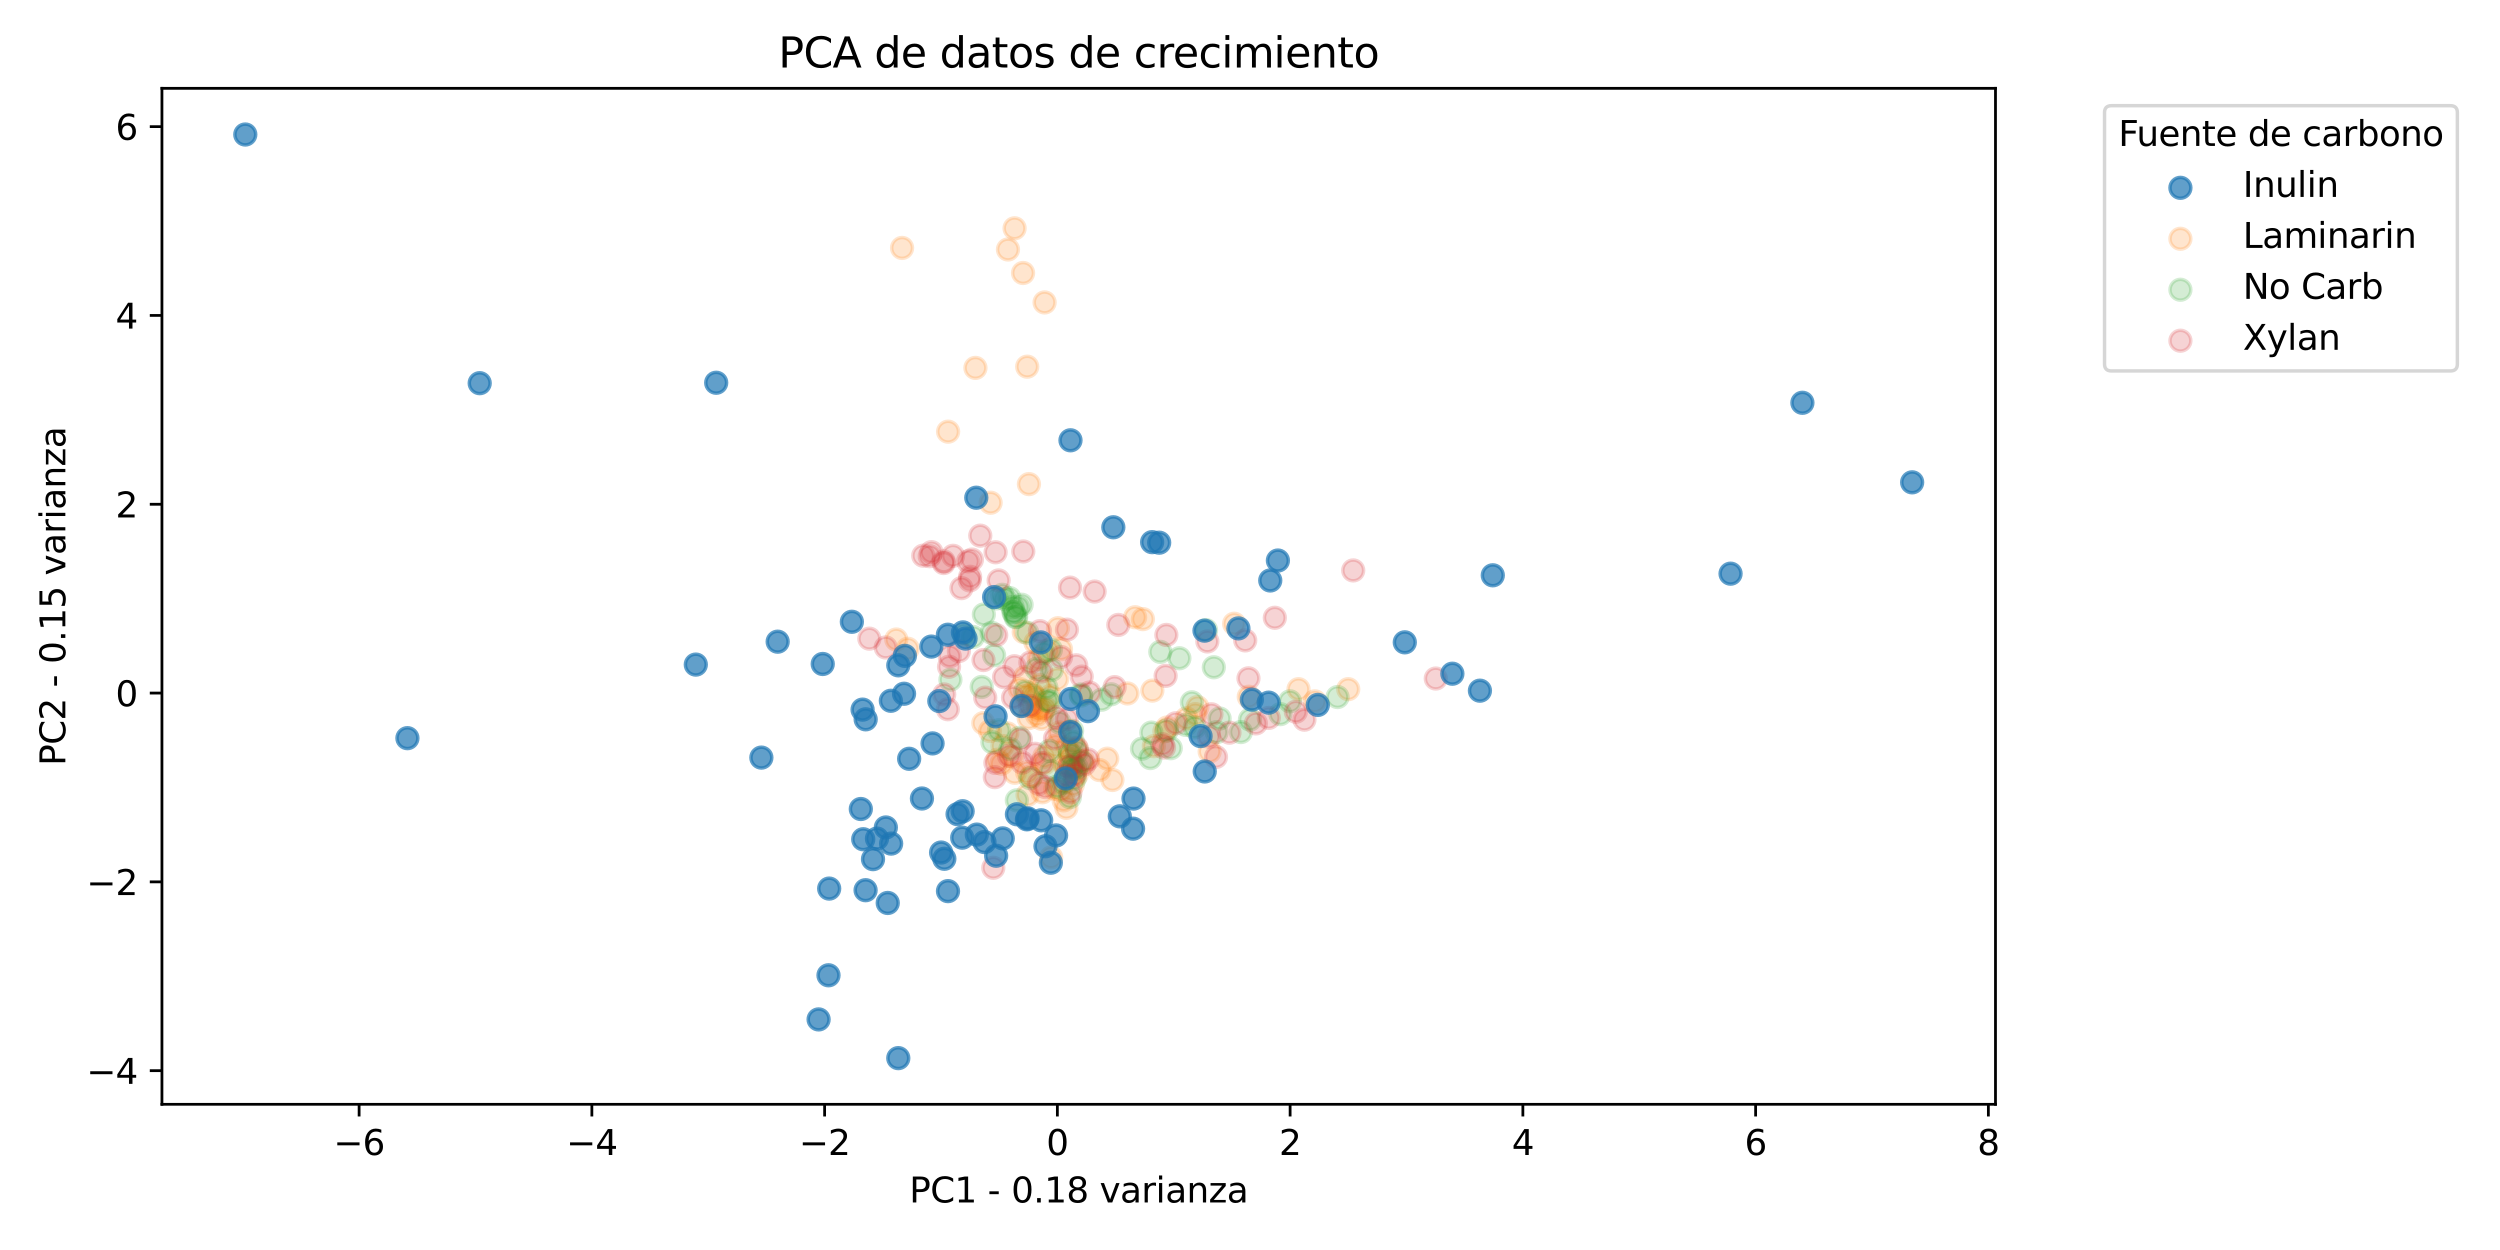 <?xml version="1.0" encoding="utf-8" standalone="no"?>
<!DOCTYPE svg PUBLIC "-//W3C//DTD SVG 1.1//EN"
  "http://www.w3.org/Graphics/SVG/1.1/DTD/svg11.dtd">
<svg xmlns:xlink="http://www.w3.org/1999/xlink" width="720pt" height="360pt" viewBox="0 0 720 360" xmlns="http://www.w3.org/2000/svg" version="1.1">
 <defs>
  <style type="text/css">*{stroke-linejoin: round; stroke-linecap: butt}</style>
 </defs>
 <g id="figure_1">
  <g id="patch_1">
   <path d="M 0 360 
L 720 360 
L 720 0 
L 0 0 
z
" style="fill: #ffffff"/>
  </g>
  <g id="axes_1">
   <g id="patch_2">
    <path d="M 46.64 318.04 
L 574.7 318.04 
L 574.7 25.44 
L 46.64 25.44 
z
" style="fill: #ffffff"/>
   </g>
   <g id="PathCollection_1">
    <defs>
     <path id="mc7fbc28478" d="M 0 3 
C 0.796 3 1.559 2.684 2.121 2.121 
C 2.684 1.559 3 0.796 3 0 
C 3 -0.796 2.684 -1.559 2.121 -2.121 
C 1.559 -2.684 0.796 -3 0 -3 
C -0.796 -3 -1.559 -2.684 -2.121 -2.121 
C -2.684 -1.559 -3 -0.796 -3 0 
C -3 0.796 -2.684 1.559 -2.121 2.121 
C -1.559 2.684 -0.796 3 0 3 
z
" style="stroke: #ff7f0e; stroke-opacity: 0.2"/>
    </defs>
    <g clip-path="url(#ped07132ebf)">
     <use xlink:href="#mc7fbc28478" x="300.449" y="204.438" style="fill: #ff7f0e; fill-opacity: 0.2; stroke: #ff7f0e; stroke-opacity: 0.2"/>
     <use xlink:href="#mc7fbc28478" x="297.264" y="199.721" style="fill: #ff7f0e; fill-opacity: 0.2; stroke: #ff7f0e; stroke-opacity: 0.2"/>
     <use xlink:href="#mc7fbc28478" x="301.026" y="203.947" style="fill: #ff7f0e; fill-opacity: 0.2; stroke: #ff7f0e; stroke-opacity: 0.2"/>
     <use xlink:href="#mc7fbc28478" x="297.702" y="200.381" style="fill: #ff7f0e; fill-opacity: 0.2; stroke: #ff7f0e; stroke-opacity: 0.2"/>
     <use xlink:href="#mc7fbc28478" x="297.393" y="203.409" style="fill: #ff7f0e; fill-opacity: 0.2; stroke: #ff7f0e; stroke-opacity: 0.2"/>
     <use xlink:href="#mc7fbc28478" x="296.266" y="206.817" style="fill: #ff7f0e; fill-opacity: 0.2; stroke: #ff7f0e; stroke-opacity: 0.2"/>
     <use xlink:href="#mc7fbc28478" x="298.904" y="204.42" style="fill: #ff7f0e; fill-opacity: 0.2; stroke: #ff7f0e; stroke-opacity: 0.2"/>
     <use xlink:href="#mc7fbc28478" x="299.102" y="203.73" style="fill: #ff7f0e; fill-opacity: 0.2; stroke: #ff7f0e; stroke-opacity: 0.2"/>
     <use xlink:href="#mc7fbc28478" x="295.572" y="200.422" style="fill: #ff7f0e; fill-opacity: 0.2; stroke: #ff7f0e; stroke-opacity: 0.2"/>
     <use xlink:href="#mc7fbc28478" x="295.17" y="195.017" style="fill: #ff7f0e; fill-opacity: 0.2; stroke: #ff7f0e; stroke-opacity: 0.2"/>
     <use xlink:href="#mc7fbc28478" x="307.165" y="221.048" style="fill: #ff7f0e; fill-opacity: 0.2; stroke: #ff7f0e; stroke-opacity: 0.2"/>
     <use xlink:href="#mc7fbc28478" x="335.352" y="210.619" style="fill: #ff7f0e; fill-opacity: 0.2; stroke: #ff7f0e; stroke-opacity: 0.2"/>
     <use xlink:href="#mc7fbc28478" x="311.975" y="219.15" style="fill: #ff7f0e; fill-opacity: 0.2; stroke: #ff7f0e; stroke-opacity: 0.2"/>
     <use xlink:href="#mc7fbc28478" x="309.801" y="222.1" style="fill: #ff7f0e; fill-opacity: 0.2; stroke: #ff7f0e; stroke-opacity: 0.2"/>
     <use xlink:href="#mc7fbc28478" x="307.997" y="218.56" style="fill: #ff7f0e; fill-opacity: 0.2; stroke: #ff7f0e; stroke-opacity: 0.2"/>
     <use xlink:href="#mc7fbc28478" x="332.3" y="214.897" style="fill: #ff7f0e; fill-opacity: 0.2; stroke: #ff7f0e; stroke-opacity: 0.2"/>
     <use xlink:href="#mc7fbc28478" x="308.519" y="221.856" style="fill: #ff7f0e; fill-opacity: 0.2; stroke: #ff7f0e; stroke-opacity: 0.2"/>
     <use xlink:href="#mc7fbc28478" x="308.179" y="210.635" style="fill: #ff7f0e; fill-opacity: 0.2; stroke: #ff7f0e; stroke-opacity: 0.2"/>
     <use xlink:href="#mc7fbc28478" x="294.067" y="203.193" style="fill: #ff7f0e; fill-opacity: 0.2; stroke: #ff7f0e; stroke-opacity: 0.2"/>
     <use xlink:href="#mc7fbc28478" x="310.096" y="215.719" style="fill: #ff7f0e; fill-opacity: 0.2; stroke: #ff7f0e; stroke-opacity: 0.2"/>
     <use xlink:href="#mc7fbc28478" x="298.109" y="200.964" style="fill: #ff7f0e; fill-opacity: 0.2; stroke: #ff7f0e; stroke-opacity: 0.2"/>
     <use xlink:href="#mc7fbc28478" x="283.195" y="208.261" style="fill: #ff7f0e; fill-opacity: 0.2; stroke: #ff7f0e; stroke-opacity: 0.2"/>
     <use xlink:href="#mc7fbc28478" x="285.107" y="210.539" style="fill: #ff7f0e; fill-opacity: 0.2; stroke: #ff7f0e; stroke-opacity: 0.2"/>
     <use xlink:href="#mc7fbc28478" x="288.417" y="219.948" style="fill: #ff7f0e; fill-opacity: 0.2; stroke: #ff7f0e; stroke-opacity: 0.2"/>
     <use xlink:href="#mc7fbc28478" x="296.991" y="223.523" style="fill: #ff7f0e; fill-opacity: 0.2; stroke: #ff7f0e; stroke-opacity: 0.2"/>
     <use xlink:href="#mc7fbc28478" x="295.932" y="228.95" style="fill: #ff7f0e; fill-opacity: 0.2; stroke: #ff7f0e; stroke-opacity: 0.2"/>
     <use xlink:href="#mc7fbc28478" x="299.354" y="197.299" style="fill: #ff7f0e; fill-opacity: 0.2; stroke: #ff7f0e; stroke-opacity: 0.2"/>
     <use xlink:href="#mc7fbc28478" x="294.837" y="182.022" style="fill: #ff7f0e; fill-opacity: 0.2; stroke: #ff7f0e; stroke-opacity: 0.2"/>
     <use xlink:href="#mc7fbc28478" x="300.733" y="217.941" style="fill: #ff7f0e; fill-opacity: 0.2; stroke: #ff7f0e; stroke-opacity: 0.2"/>
     <use xlink:href="#mc7fbc28478" x="341.721" y="206.893" style="fill: #ff7f0e; fill-opacity: 0.2; stroke: #ff7f0e; stroke-opacity: 0.2"/>
     <use xlink:href="#mc7fbc28478" x="305.564" y="186.985" style="fill: #ff7f0e; fill-opacity: 0.2; stroke: #ff7f0e; stroke-opacity: 0.2"/>
     <use xlink:href="#mc7fbc28478" x="304.462" y="195.579" style="fill: #ff7f0e; fill-opacity: 0.2; stroke: #ff7f0e; stroke-opacity: 0.2"/>
     <use xlink:href="#mc7fbc28478" x="300.822" y="219.848" style="fill: #ff7f0e; fill-opacity: 0.2; stroke: #ff7f0e; stroke-opacity: 0.2"/>
     <use xlink:href="#mc7fbc28478" x="324.7" y="199.718" style="fill: #ff7f0e; fill-opacity: 0.2; stroke: #ff7f0e; stroke-opacity: 0.2"/>
     <use xlink:href="#mc7fbc28478" x="304.018" y="214.783" style="fill: #ff7f0e; fill-opacity: 0.2; stroke: #ff7f0e; stroke-opacity: 0.2"/>
     <use xlink:href="#mc7fbc28478" x="306.626" y="220.341" style="fill: #ff7f0e; fill-opacity: 0.2; stroke: #ff7f0e; stroke-opacity: 0.2"/>
     <use xlink:href="#mc7fbc28478" x="336.14" y="209.512" style="fill: #ff7f0e; fill-opacity: 0.2; stroke: #ff7f0e; stroke-opacity: 0.2"/>
     <use xlink:href="#mc7fbc28478" x="307.114" y="232.671" style="fill: #ff7f0e; fill-opacity: 0.2; stroke: #ff7f0e; stroke-opacity: 0.2"/>
     <use xlink:href="#mc7fbc28478" x="310.1" y="223.098" style="fill: #ff7f0e; fill-opacity: 0.2; stroke: #ff7f0e; stroke-opacity: 0.2"/>
     <use xlink:href="#mc7fbc28478" x="318.893" y="218.495" style="fill: #ff7f0e; fill-opacity: 0.2; stroke: #ff7f0e; stroke-opacity: 0.2"/>
     <use xlink:href="#mc7fbc28478" x="308.203" y="216.679" style="fill: #ff7f0e; fill-opacity: 0.2; stroke: #ff7f0e; stroke-opacity: 0.2"/>
     <use xlink:href="#mc7fbc28478" x="292.257" y="222.562" style="fill: #ff7f0e; fill-opacity: 0.2; stroke: #ff7f0e; stroke-opacity: 0.2"/>
     <use xlink:href="#mc7fbc28478" x="307.117" y="215.231" style="fill: #ff7f0e; fill-opacity: 0.2; stroke: #ff7f0e; stroke-opacity: 0.2"/>
     <use xlink:href="#mc7fbc28478" x="302.49" y="200.488" style="fill: #ff7f0e; fill-opacity: 0.2; stroke: #ff7f0e; stroke-opacity: 0.2"/>
     <use xlink:href="#mc7fbc28478" x="316.639" y="221.78" style="fill: #ff7f0e; fill-opacity: 0.2; stroke: #ff7f0e; stroke-opacity: 0.2"/>
     <use xlink:href="#mc7fbc28478" x="344.268" y="205.667" style="fill: #ff7f0e; fill-opacity: 0.2; stroke: #ff7f0e; stroke-opacity: 0.2"/>
     <use xlink:href="#mc7fbc28478" x="300.236" y="228.169" style="fill: #ff7f0e; fill-opacity: 0.2; stroke: #ff7f0e; stroke-opacity: 0.2"/>
     <use xlink:href="#mc7fbc28478" x="320.383" y="224.637" style="fill: #ff7f0e; fill-opacity: 0.2; stroke: #ff7f0e; stroke-opacity: 0.2"/>
     <use xlink:href="#mc7fbc28478" x="304.686" y="180.927" style="fill: #ff7f0e; fill-opacity: 0.2; stroke: #ff7f0e; stroke-opacity: 0.2"/>
     <use xlink:href="#mc7fbc28478" x="302.733" y="246.938" style="fill: #ff7f0e; fill-opacity: 0.2; stroke: #ff7f0e; stroke-opacity: 0.2"/>
     <use xlink:href="#mc7fbc28478" x="373.971" y="198.485" style="fill: #ff7f0e; fill-opacity: 0.2; stroke: #ff7f0e; stroke-opacity: 0.2"/>
     <use xlink:href="#mc7fbc28478" x="261.45" y="186.84" style="fill: #ff7f0e; fill-opacity: 0.2; stroke: #ff7f0e; stroke-opacity: 0.2"/>
     <use xlink:href="#mc7fbc28478" x="293.668" y="198.426" style="fill: #ff7f0e; fill-opacity: 0.2; stroke: #ff7f0e; stroke-opacity: 0.2"/>
     <use xlink:href="#mc7fbc28478" x="388.287" y="198.481" style="fill: #ff7f0e; fill-opacity: 0.2; stroke: #ff7f0e; stroke-opacity: 0.2"/>
     <use xlink:href="#mc7fbc28478" x="288.693" y="214.833" style="fill: #ff7f0e; fill-opacity: 0.2; stroke: #ff7f0e; stroke-opacity: 0.2"/>
     <use xlink:href="#mc7fbc28478" x="301.694" y="187.433" style="fill: #ff7f0e; fill-opacity: 0.2; stroke: #ff7f0e; stroke-opacity: 0.2"/>
     <use xlink:href="#mc7fbc28478" x="378.684" y="201.996" style="fill: #ff7f0e; fill-opacity: 0.2; stroke: #ff7f0e; stroke-opacity: 0.2"/>
     <use xlink:href="#mc7fbc28478" x="295.811" y="222.412" style="fill: #ff7f0e; fill-opacity: 0.2; stroke: #ff7f0e; stroke-opacity: 0.2"/>
     <use xlink:href="#mc7fbc28478" x="299.961" y="207.008" style="fill: #ff7f0e; fill-opacity: 0.2; stroke: #ff7f0e; stroke-opacity: 0.2"/>
     <use xlink:href="#mc7fbc28478" x="298.202" y="185.063" style="fill: #ff7f0e; fill-opacity: 0.2; stroke: #ff7f0e; stroke-opacity: 0.2"/>
     <use xlink:href="#mc7fbc28478" x="305.456" y="227.623" style="fill: #ff7f0e; fill-opacity: 0.2; stroke: #ff7f0e; stroke-opacity: 0.2"/>
     <use xlink:href="#mc7fbc28478" x="355.438" y="179.639" style="fill: #ff7f0e; fill-opacity: 0.2; stroke: #ff7f0e; stroke-opacity: 0.2"/>
     <use xlink:href="#mc7fbc28478" x="344.851" y="203.639" style="fill: #ff7f0e; fill-opacity: 0.2; stroke: #ff7f0e; stroke-opacity: 0.2"/>
     <use xlink:href="#mc7fbc28478" x="326.911" y="177.768" style="fill: #ff7f0e; fill-opacity: 0.2; stroke: #ff7f0e; stroke-opacity: 0.2"/>
     <use xlink:href="#mc7fbc28478" x="359.646" y="200.659" style="fill: #ff7f0e; fill-opacity: 0.2; stroke: #ff7f0e; stroke-opacity: 0.2"/>
     <use xlink:href="#mc7fbc28478" x="329.161" y="178.308" style="fill: #ff7f0e; fill-opacity: 0.2; stroke: #ff7f0e; stroke-opacity: 0.2"/>
     <use xlink:href="#mc7fbc28478" x="308.971" y="225.986" style="fill: #ff7f0e; fill-opacity: 0.2; stroke: #ff7f0e; stroke-opacity: 0.2"/>
     <use xlink:href="#mc7fbc28478" x="303.908" y="227.194" style="fill: #ff7f0e; fill-opacity: 0.2; stroke: #ff7f0e; stroke-opacity: 0.2"/>
     <use xlink:href="#mc7fbc28478" x="290.103" y="211.207" style="fill: #ff7f0e; fill-opacity: 0.2; stroke: #ff7f0e; stroke-opacity: 0.2"/>
     <use xlink:href="#mc7fbc28478" x="291.56" y="217.877" style="fill: #ff7f0e; fill-opacity: 0.2; stroke: #ff7f0e; stroke-opacity: 0.2"/>
     <use xlink:href="#mc7fbc28478" x="348.383" y="216.445" style="fill: #ff7f0e; fill-opacity: 0.2; stroke: #ff7f0e; stroke-opacity: 0.2"/>
     <use xlink:href="#mc7fbc28478" x="306.323" y="230.509" style="fill: #ff7f0e; fill-opacity: 0.2; stroke: #ff7f0e; stroke-opacity: 0.2"/>
     <use xlink:href="#mc7fbc28478" x="305.186" y="210.96" style="fill: #ff7f0e; fill-opacity: 0.2; stroke: #ff7f0e; stroke-opacity: 0.2"/>
     <use xlink:href="#mc7fbc28478" x="280.925" y="105.956" style="fill: #ff7f0e; fill-opacity: 0.2; stroke: #ff7f0e; stroke-opacity: 0.2"/>
     <use xlink:href="#mc7fbc28478" x="292.202" y="65.752" style="fill: #ff7f0e; fill-opacity: 0.2; stroke: #ff7f0e; stroke-opacity: 0.2"/>
     <use xlink:href="#mc7fbc28478" x="258.129" y="184.182" style="fill: #ff7f0e; fill-opacity: 0.2; stroke: #ff7f0e; stroke-opacity: 0.2"/>
     <use xlink:href="#mc7fbc28478" x="290.297" y="71.854" style="fill: #ff7f0e; fill-opacity: 0.2; stroke: #ff7f0e; stroke-opacity: 0.2"/>
     <use xlink:href="#mc7fbc28478" x="298.618" y="205.863" style="fill: #ff7f0e; fill-opacity: 0.2; stroke: #ff7f0e; stroke-opacity: 0.2"/>
     <use xlink:href="#mc7fbc28478" x="331.881" y="198.898" style="fill: #ff7f0e; fill-opacity: 0.2; stroke: #ff7f0e; stroke-opacity: 0.2"/>
     <use xlink:href="#mc7fbc28478" x="296.335" y="139.422" style="fill: #ff7f0e; fill-opacity: 0.2; stroke: #ff7f0e; stroke-opacity: 0.2"/>
     <use xlink:href="#mc7fbc28478" x="287.266" y="218.795" style="fill: #ff7f0e; fill-opacity: 0.2; stroke: #ff7f0e; stroke-opacity: 0.2"/>
     <use xlink:href="#mc7fbc28478" x="299.144" y="189.734" style="fill: #ff7f0e; fill-opacity: 0.2; stroke: #ff7f0e; stroke-opacity: 0.2"/>
     <use xlink:href="#mc7fbc28478" x="273.054" y="124.322" style="fill: #ff7f0e; fill-opacity: 0.2; stroke: #ff7f0e; stroke-opacity: 0.2"/>
     <use xlink:href="#mc7fbc28478" x="300.845" y="87.103" style="fill: #ff7f0e; fill-opacity: 0.2; stroke: #ff7f0e; stroke-opacity: 0.2"/>
     <use xlink:href="#mc7fbc28478" x="294.64" y="78.62" style="fill: #ff7f0e; fill-opacity: 0.2; stroke: #ff7f0e; stroke-opacity: 0.2"/>
     <use xlink:href="#mc7fbc28478" x="295.836" y="105.604" style="fill: #ff7f0e; fill-opacity: 0.2; stroke: #ff7f0e; stroke-opacity: 0.2"/>
     <use xlink:href="#mc7fbc28478" x="259.796" y="71.405" style="fill: #ff7f0e; fill-opacity: 0.2; stroke: #ff7f0e; stroke-opacity: 0.2"/>
     <use xlink:href="#mc7fbc28478" x="285.296" y="144.787" style="fill: #ff7f0e; fill-opacity: 0.2; stroke: #ff7f0e; stroke-opacity: 0.2"/>
    </g>
   </g>
   <g id="PathCollection_2">
    <defs>
     <path id="m325b1d2f24" d="M 0 3 
C 0.796 3 1.559 2.684 2.121 2.121 
C 2.684 1.559 3 0.796 3 0 
C 3 -0.796 2.684 -1.559 2.121 -2.121 
C 1.559 -2.684 0.796 -3 0 -3 
C -0.796 -3 -1.559 -2.684 -2.121 -2.121 
C -2.684 -1.559 -3 -0.796 -3 0 
C -3 0.796 -2.684 1.559 -2.121 2.121 
C -1.559 2.684 -0.796 3 0 3 
z
" style="stroke: #2ca02c; stroke-opacity: 0.2"/>
    </defs>
    <g clip-path="url(#ped07132ebf)">
     <use xlink:href="#m325b1d2f24" x="294.224" y="174.165" style="fill: #2ca02c; fill-opacity: 0.2; stroke: #2ca02c; stroke-opacity: 0.2"/>
     <use xlink:href="#m325b1d2f24" x="292.664" y="177.641" style="fill: #2ca02c; fill-opacity: 0.2; stroke: #2ca02c; stroke-opacity: 0.2"/>
     <use xlink:href="#m325b1d2f24" x="293.183" y="174.852" style="fill: #2ca02c; fill-opacity: 0.2; stroke: #2ca02c; stroke-opacity: 0.2"/>
     <use xlink:href="#m325b1d2f24" x="287.044" y="172.33" style="fill: #2ca02c; fill-opacity: 0.2; stroke: #2ca02c; stroke-opacity: 0.2"/>
     <use xlink:href="#m325b1d2f24" x="288.63" y="171.302" style="fill: #2ca02c; fill-opacity: 0.2; stroke: #2ca02c; stroke-opacity: 0.2"/>
     <use xlink:href="#m325b1d2f24" x="292.494" y="177.734" style="fill: #2ca02c; fill-opacity: 0.2; stroke: #2ca02c; stroke-opacity: 0.2"/>
     <use xlink:href="#m325b1d2f24" x="292.009" y="176.24" style="fill: #2ca02c; fill-opacity: 0.2; stroke: #2ca02c; stroke-opacity: 0.2"/>
     <use xlink:href="#m325b1d2f24" x="289.433" y="172.562" style="fill: #2ca02c; fill-opacity: 0.2; stroke: #2ca02c; stroke-opacity: 0.2"/>
     <use xlink:href="#m325b1d2f24" x="291.892" y="176.399" style="fill: #2ca02c; fill-opacity: 0.2; stroke: #2ca02c; stroke-opacity: 0.2"/>
     <use xlink:href="#m325b1d2f24" x="290.741" y="172.242" style="fill: #2ca02c; fill-opacity: 0.2; stroke: #2ca02c; stroke-opacity: 0.2"/>
     <use xlink:href="#m325b1d2f24" x="308.994" y="220.265" style="fill: #2ca02c; fill-opacity: 0.2; stroke: #2ca02c; stroke-opacity: 0.2"/>
     <use xlink:href="#m325b1d2f24" x="336.054" y="210.365" style="fill: #2ca02c; fill-opacity: 0.2; stroke: #2ca02c; stroke-opacity: 0.2"/>
     <use xlink:href="#m325b1d2f24" x="311.398" y="219.331" style="fill: #2ca02c; fill-opacity: 0.2; stroke: #2ca02c; stroke-opacity: 0.2"/>
     <use xlink:href="#m325b1d2f24" x="310.114" y="221.074" style="fill: #2ca02c; fill-opacity: 0.2; stroke: #2ca02c; stroke-opacity: 0.2"/>
     <use xlink:href="#m325b1d2f24" x="302.234" y="216.246" style="fill: #2ca02c; fill-opacity: 0.2; stroke: #2ca02c; stroke-opacity: 0.2"/>
     <use xlink:href="#m325b1d2f24" x="328.892" y="215.633" style="fill: #2ca02c; fill-opacity: 0.2; stroke: #2ca02c; stroke-opacity: 0.2"/>
     <use xlink:href="#m325b1d2f24" x="308.937" y="221.394" style="fill: #2ca02c; fill-opacity: 0.2; stroke: #2ca02c; stroke-opacity: 0.2"/>
     <use xlink:href="#m325b1d2f24" x="308.988" y="213.669" style="fill: #2ca02c; fill-opacity: 0.2; stroke: #2ca02c; stroke-opacity: 0.2"/>
     <use xlink:href="#m325b1d2f24" x="308.185" y="217.226" style="fill: #2ca02c; fill-opacity: 0.2; stroke: #2ca02c; stroke-opacity: 0.2"/>
     <use xlink:href="#m325b1d2f24" x="310.196" y="216.542" style="fill: #2ca02c; fill-opacity: 0.2; stroke: #2ca02c; stroke-opacity: 0.2"/>
     <use xlink:href="#m325b1d2f24" x="285.823" y="213.778" style="fill: #2ca02c; fill-opacity: 0.2; stroke: #2ca02c; stroke-opacity: 0.2"/>
     <use xlink:href="#m325b1d2f24" x="351.246" y="206.93" style="fill: #2ca02c; fill-opacity: 0.2; stroke: #2ca02c; stroke-opacity: 0.2"/>
     <use xlink:href="#m325b1d2f24" x="350.388" y="210.862" style="fill: #2ca02c; fill-opacity: 0.2; stroke: #2ca02c; stroke-opacity: 0.2"/>
     <use xlink:href="#m325b1d2f24" x="331.59" y="210.988" style="fill: #2ca02c; fill-opacity: 0.2; stroke: #2ca02c; stroke-opacity: 0.2"/>
     <use xlink:href="#m325b1d2f24" x="302.667" y="187.098" style="fill: #2ca02c; fill-opacity: 0.2; stroke: #2ca02c; stroke-opacity: 0.2"/>
     <use xlink:href="#m325b1d2f24" x="291.607" y="174.829" style="fill: #2ca02c; fill-opacity: 0.2; stroke: #2ca02c; stroke-opacity: 0.2"/>
     <use xlink:href="#m325b1d2f24" x="286.294" y="188.711" style="fill: #2ca02c; fill-opacity: 0.2; stroke: #2ca02c; stroke-opacity: 0.2"/>
     <use xlink:href="#m325b1d2f24" x="280.21" y="183.44" style="fill: #2ca02c; fill-opacity: 0.2; stroke: #2ca02c; stroke-opacity: 0.2"/>
     <use xlink:href="#m325b1d2f24" x="285.586" y="182.25" style="fill: #2ca02c; fill-opacity: 0.2; stroke: #2ca02c; stroke-opacity: 0.2"/>
     <use xlink:href="#m325b1d2f24" x="277.613" y="182.813" style="fill: #2ca02c; fill-opacity: 0.2; stroke: #2ca02c; stroke-opacity: 0.2"/>
     <use xlink:href="#m325b1d2f24" x="317.254" y="201.515" style="fill: #2ca02c; fill-opacity: 0.2; stroke: #2ca02c; stroke-opacity: 0.2"/>
     <use xlink:href="#m325b1d2f24" x="311.228" y="199.996" style="fill: #2ca02c; fill-opacity: 0.2; stroke: #2ca02c; stroke-opacity: 0.2"/>
     <use xlink:href="#m325b1d2f24" x="344.076" y="209.488" style="fill: #2ca02c; fill-opacity: 0.2; stroke: #2ca02c; stroke-opacity: 0.2"/>
     <use xlink:href="#m325b1d2f24" x="341.496" y="208.768" style="fill: #2ca02c; fill-opacity: 0.2; stroke: #2ca02c; stroke-opacity: 0.2"/>
     <use xlink:href="#m325b1d2f24" x="295.854" y="182.244" style="fill: #2ca02c; fill-opacity: 0.2; stroke: #2ca02c; stroke-opacity: 0.2"/>
     <use xlink:href="#m325b1d2f24" x="311.399" y="200.344" style="fill: #2ca02c; fill-opacity: 0.2; stroke: #2ca02c; stroke-opacity: 0.2"/>
     <use xlink:href="#m325b1d2f24" x="334.166" y="187.735" style="fill: #2ca02c; fill-opacity: 0.2; stroke: #2ca02c; stroke-opacity: 0.2"/>
     <use xlink:href="#m325b1d2f24" x="302.443" y="202.059" style="fill: #2ca02c; fill-opacity: 0.2; stroke: #2ca02c; stroke-opacity: 0.2"/>
     <use xlink:href="#m325b1d2f24" x="302.749" y="222.174" style="fill: #2ca02c; fill-opacity: 0.2; stroke: #2ca02c; stroke-opacity: 0.2"/>
     <use xlink:href="#m325b1d2f24" x="331.3" y="218.327" style="fill: #2ca02c; fill-opacity: 0.2; stroke: #2ca02c; stroke-opacity: 0.2"/>
     <use xlink:href="#m325b1d2f24" x="320.035" y="199.948" style="fill: #2ca02c; fill-opacity: 0.2; stroke: #2ca02c; stroke-opacity: 0.2"/>
     <use xlink:href="#m325b1d2f24" x="298.499" y="192.629" style="fill: #2ca02c; fill-opacity: 0.2; stroke: #2ca02c; stroke-opacity: 0.2"/>
     <use xlink:href="#m325b1d2f24" x="283.347" y="176.961" style="fill: #2ca02c; fill-opacity: 0.2; stroke: #2ca02c; stroke-opacity: 0.2"/>
     <use xlink:href="#m325b1d2f24" x="282.725" y="197.844" style="fill: #2ca02c; fill-opacity: 0.2; stroke: #2ca02c; stroke-opacity: 0.2"/>
     <use xlink:href="#m325b1d2f24" x="301.347" y="198.021" style="fill: #2ca02c; fill-opacity: 0.2; stroke: #2ca02c; stroke-opacity: 0.2"/>
     <use xlink:href="#m325b1d2f24" x="308.765" y="210.482" style="fill: #2ca02c; fill-opacity: 0.2; stroke: #2ca02c; stroke-opacity: 0.2"/>
     <use xlink:href="#m325b1d2f24" x="337.173" y="215.482" style="fill: #2ca02c; fill-opacity: 0.2; stroke: #2ca02c; stroke-opacity: 0.2"/>
     <use xlink:href="#m325b1d2f24" x="292.852" y="230.501" style="fill: #2ca02c; fill-opacity: 0.2; stroke: #2ca02c; stroke-opacity: 0.2"/>
     <use xlink:href="#m325b1d2f24" x="371.508" y="201.979" style="fill: #2ca02c; fill-opacity: 0.2; stroke: #2ca02c; stroke-opacity: 0.2"/>
     <use xlink:href="#m325b1d2f24" x="273.723" y="195.753" style="fill: #2ca02c; fill-opacity: 0.2; stroke: #2ca02c; stroke-opacity: 0.2"/>
     <use xlink:href="#m325b1d2f24" x="295.267" y="199.169" style="fill: #2ca02c; fill-opacity: 0.2; stroke: #2ca02c; stroke-opacity: 0.2"/>
     <use xlink:href="#m325b1d2f24" x="385.213" y="200.745" style="fill: #2ca02c; fill-opacity: 0.2; stroke: #2ca02c; stroke-opacity: 0.2"/>
     <use xlink:href="#m325b1d2f24" x="290.976" y="215.769" style="fill: #2ca02c; fill-opacity: 0.2; stroke: #2ca02c; stroke-opacity: 0.2"/>
     <use xlink:href="#m325b1d2f24" x="302.9" y="192.919" style="fill: #2ca02c; fill-opacity: 0.2; stroke: #2ca02c; stroke-opacity: 0.2"/>
     <use xlink:href="#m325b1d2f24" x="368.757" y="205.673" style="fill: #2ca02c; fill-opacity: 0.2; stroke: #2ca02c; stroke-opacity: 0.2"/>
     <use xlink:href="#m325b1d2f24" x="296.698" y="224.105" style="fill: #2ca02c; fill-opacity: 0.2; stroke: #2ca02c; stroke-opacity: 0.2"/>
     <use xlink:href="#m325b1d2f24" x="301.458" y="201.776" style="fill: #2ca02c; fill-opacity: 0.2; stroke: #2ca02c; stroke-opacity: 0.2"/>
     <use xlink:href="#m325b1d2f24" x="300.524" y="188.122" style="fill: #2ca02c; fill-opacity: 0.2; stroke: #2ca02c; stroke-opacity: 0.2"/>
     <use xlink:href="#m325b1d2f24" x="306.216" y="225.37" style="fill: #2ca02c; fill-opacity: 0.2; stroke: #2ca02c; stroke-opacity: 0.2"/>
     <use xlink:href="#m325b1d2f24" x="347.334" y="181.468" style="fill: #2ca02c; fill-opacity: 0.2; stroke: #2ca02c; stroke-opacity: 0.2"/>
     <use xlink:href="#m325b1d2f24" x="343.249" y="202.27" style="fill: #2ca02c; fill-opacity: 0.2; stroke: #2ca02c; stroke-opacity: 0.2"/>
     <use xlink:href="#m325b1d2f24" x="349.579" y="192.179" style="fill: #2ca02c; fill-opacity: 0.2; stroke: #2ca02c; stroke-opacity: 0.2"/>
     <use xlink:href="#m325b1d2f24" x="359.984" y="207.25" style="fill: #2ca02c; fill-opacity: 0.2; stroke: #2ca02c; stroke-opacity: 0.2"/>
     <use xlink:href="#m325b1d2f24" x="339.665" y="189.578" style="fill: #2ca02c; fill-opacity: 0.2; stroke: #2ca02c; stroke-opacity: 0.2"/>
     <use xlink:href="#m325b1d2f24" x="309.51" y="224.245" style="fill: #2ca02c; fill-opacity: 0.2; stroke: #2ca02c; stroke-opacity: 0.2"/>
     <use xlink:href="#m325b1d2f24" x="304.416" y="226.535" style="fill: #2ca02c; fill-opacity: 0.2; stroke: #2ca02c; stroke-opacity: 0.2"/>
     <use xlink:href="#m325b1d2f24" x="293.497" y="212.515" style="fill: #2ca02c; fill-opacity: 0.2; stroke: #2ca02c; stroke-opacity: 0.2"/>
     <use xlink:href="#m325b1d2f24" x="287.707" y="210.289" style="fill: #2ca02c; fill-opacity: 0.2; stroke: #2ca02c; stroke-opacity: 0.2"/>
     <use xlink:href="#m325b1d2f24" x="357.388" y="210.828" style="fill: #2ca02c; fill-opacity: 0.2; stroke: #2ca02c; stroke-opacity: 0.2"/>
     <use xlink:href="#m325b1d2f24" x="308.116" y="229.583" style="fill: #2ca02c; fill-opacity: 0.2; stroke: #2ca02c; stroke-opacity: 0.2"/>
     <use xlink:href="#m325b1d2f24" x="305.144" y="208.077" style="fill: #2ca02c; fill-opacity: 0.2; stroke: #2ca02c; stroke-opacity: 0.2"/>
    </g>
   </g>
   <g id="PathCollection_3">
    <defs>
     <path id="mc1075792b6" d="M 0 3 
C 0.796 3 1.559 2.684 2.121 2.121 
C 2.684 1.559 3 0.796 3 0 
C 3 -0.796 2.684 -1.559 2.121 -2.121 
C 1.559 -2.684 0.796 -3 0 -3 
C -0.796 -3 -1.559 -2.684 -2.121 -2.121 
C -2.684 -1.559 -3 -0.796 -3 0 
C -3 0.796 -2.684 1.559 -2.121 2.121 
C -1.559 2.684 -0.796 3 0 3 
z
" style="stroke: #d62728; stroke-opacity: 0.2"/>
    </defs>
    <g clip-path="url(#ped07132ebf)">
     <use xlink:href="#mc1075792b6" x="279.916" y="161.164" style="fill: #d62728; fill-opacity: 0.2; stroke: #d62728; stroke-opacity: 0.2"/>
     <use xlink:href="#mc1075792b6" x="279.392" y="166.118" style="fill: #d62728; fill-opacity: 0.2; stroke: #d62728; stroke-opacity: 0.2"/>
     <use xlink:href="#mc1075792b6" x="274.489" y="160.074" style="fill: #d62728; fill-opacity: 0.2; stroke: #d62728; stroke-opacity: 0.2"/>
     <use xlink:href="#mc1075792b6" x="271.787" y="162.156" style="fill: #d62728; fill-opacity: 0.2; stroke: #d62728; stroke-opacity: 0.2"/>
     <use xlink:href="#mc1075792b6" x="268.258" y="159.018" style="fill: #d62728; fill-opacity: 0.2; stroke: #d62728; stroke-opacity: 0.2"/>
     <use xlink:href="#mc1075792b6" x="271.8" y="161.693" style="fill: #d62728; fill-opacity: 0.2; stroke: #d62728; stroke-opacity: 0.2"/>
     <use xlink:href="#mc1075792b6" x="279.275" y="167.161" style="fill: #d62728; fill-opacity: 0.2; stroke: #d62728; stroke-opacity: 0.2"/>
     <use xlink:href="#mc1075792b6" x="267.764" y="160.181" style="fill: #d62728; fill-opacity: 0.2; stroke: #d62728; stroke-opacity: 0.2"/>
     <use xlink:href="#mc1075792b6" x="276.898" y="169.382" style="fill: #d62728; fill-opacity: 0.2; stroke: #d62728; stroke-opacity: 0.2"/>
     <use xlink:href="#mc1075792b6" x="278.808" y="161.661" style="fill: #d62728; fill-opacity: 0.2; stroke: #d62728; stroke-opacity: 0.2"/>
     <use xlink:href="#mc1075792b6" x="307.948" y="220.713" style="fill: #d62728; fill-opacity: 0.2; stroke: #d62728; stroke-opacity: 0.2"/>
     <use xlink:href="#mc1075792b6" x="348.89" y="205.718" style="fill: #d62728; fill-opacity: 0.2; stroke: #d62728; stroke-opacity: 0.2"/>
     <use xlink:href="#mc1075792b6" x="313.319" y="218.728" style="fill: #d62728; fill-opacity: 0.2; stroke: #d62728; stroke-opacity: 0.2"/>
     <use xlink:href="#mc1075792b6" x="309.514" y="223.04" style="fill: #d62728; fill-opacity: 0.2; stroke: #d62728; stroke-opacity: 0.2"/>
     <use xlink:href="#mc1075792b6" x="294" y="212.938" style="fill: #d62728; fill-opacity: 0.2; stroke: #d62728; stroke-opacity: 0.2"/>
     <use xlink:href="#mc1075792b6" x="334.818" y="214.353" style="fill: #d62728; fill-opacity: 0.2; stroke: #d62728; stroke-opacity: 0.2"/>
     <use xlink:href="#mc1075792b6" x="307.176" y="223.341" style="fill: #d62728; fill-opacity: 0.2; stroke: #d62728; stroke-opacity: 0.2"/>
     <use xlink:href="#mc1075792b6" x="307.237" y="207.101" style="fill: #d62728; fill-opacity: 0.2; stroke: #d62728; stroke-opacity: 0.2"/>
     <use xlink:href="#mc1075792b6" x="291.753" y="200.894" style="fill: #d62728; fill-opacity: 0.2; stroke: #d62728; stroke-opacity: 0.2"/>
     <use xlink:href="#mc1075792b6" x="310.055" y="215.383" style="fill: #d62728; fill-opacity: 0.2; stroke: #d62728; stroke-opacity: 0.2"/>
     <use xlink:href="#mc1075792b6" x="305.584" y="189.219" style="fill: #d62728; fill-opacity: 0.2; stroke: #d62728; stroke-opacity: 0.2"/>
     <use xlink:href="#mc1075792b6" x="335.699" y="194.644" style="fill: #d62728; fill-opacity: 0.2; stroke: #d62728; stroke-opacity: 0.2"/>
     <use xlink:href="#mc1075792b6" x="335.914" y="182.859" style="fill: #d62728; fill-opacity: 0.2; stroke: #d62728; stroke-opacity: 0.2"/>
     <use xlink:href="#mc1075792b6" x="361.69" y="208.34" style="fill: #d62728; fill-opacity: 0.2; stroke: #d62728; stroke-opacity: 0.2"/>
     <use xlink:href="#mc1075792b6" x="348.133" y="212.143" style="fill: #d62728; fill-opacity: 0.2; stroke: #d62728; stroke-opacity: 0.2"/>
     <use xlink:href="#mc1075792b6" x="365.414" y="206.756" style="fill: #d62728; fill-opacity: 0.2; stroke: #d62728; stroke-opacity: 0.2"/>
     <use xlink:href="#mc1075792b6" x="338.601" y="208.302" style="fill: #d62728; fill-opacity: 0.2; stroke: #d62728; stroke-opacity: 0.2"/>
     <use xlink:href="#mc1075792b6" x="354.074" y="211.013" style="fill: #d62728; fill-opacity: 0.2; stroke: #d62728; stroke-opacity: 0.2"/>
     <use xlink:href="#mc1075792b6" x="313.774" y="199.462" style="fill: #d62728; fill-opacity: 0.2; stroke: #d62728; stroke-opacity: 0.2"/>
     <use xlink:href="#mc1075792b6" x="308.17" y="169.231" style="fill: #d62728; fill-opacity: 0.2; stroke: #d62728; stroke-opacity: 0.2"/>
     <use xlink:href="#mc1075792b6" x="347.723" y="184.737" style="fill: #d62728; fill-opacity: 0.2; stroke: #d62728; stroke-opacity: 0.2"/>
     <use xlink:href="#mc1075792b6" x="322.072" y="179.975" style="fill: #d62728; fill-opacity: 0.2; stroke: #d62728; stroke-opacity: 0.2"/>
     <use xlink:href="#mc1075792b6" x="373.207" y="204.979" style="fill: #d62728; fill-opacity: 0.2; stroke: #d62728; stroke-opacity: 0.2"/>
     <use xlink:href="#mc1075792b6" x="292.164" y="191.872" style="fill: #d62728; fill-opacity: 0.2; stroke: #d62728; stroke-opacity: 0.2"/>
     <use xlink:href="#mc1075792b6" x="255.093" y="186.473" style="fill: #d62728; fill-opacity: 0.2; stroke: #d62728; stroke-opacity: 0.2"/>
     <use xlink:href="#mc1075792b6" x="304.184" y="206.547" style="fill: #d62728; fill-opacity: 0.2; stroke: #d62728; stroke-opacity: 0.2"/>
     <use xlink:href="#mc1075792b6" x="321.022" y="197.886" style="fill: #d62728; fill-opacity: 0.2; stroke: #d62728; stroke-opacity: 0.2"/>
     <use xlink:href="#mc1075792b6" x="309.955" y="191.611" style="fill: #d62728; fill-opacity: 0.2; stroke: #d62728; stroke-opacity: 0.2"/>
     <use xlink:href="#mc1075792b6" x="311.532" y="194.859" style="fill: #d62728; fill-opacity: 0.2; stroke: #d62728; stroke-opacity: 0.2"/>
     <use xlink:href="#mc1075792b6" x="273.522" y="189.026" style="fill: #d62728; fill-opacity: 0.2; stroke: #d62728; stroke-opacity: 0.2"/>
     <use xlink:href="#mc1075792b6" x="301.099" y="226.684" style="fill: #d62728; fill-opacity: 0.2; stroke: #d62728; stroke-opacity: 0.2"/>
     <use xlink:href="#mc1075792b6" x="283.744" y="200.922" style="fill: #d62728; fill-opacity: 0.2; stroke: #d62728; stroke-opacity: 0.2"/>
     <use xlink:href="#mc1075792b6" x="307.288" y="181.335" style="fill: #d62728; fill-opacity: 0.2; stroke: #d62728; stroke-opacity: 0.2"/>
     <use xlink:href="#mc1075792b6" x="289.168" y="195.016" style="fill: #d62728; fill-opacity: 0.2; stroke: #d62728; stroke-opacity: 0.2"/>
     <use xlink:href="#mc1075792b6" x="286.908" y="182.908" style="fill: #d62728; fill-opacity: 0.2; stroke: #d62728; stroke-opacity: 0.2"/>
     <use xlink:href="#mc1075792b6" x="335.226" y="215.305" style="fill: #d62728; fill-opacity: 0.2; stroke: #d62728; stroke-opacity: 0.2"/>
     <use xlink:href="#mc1075792b6" x="299.872" y="193.383" style="fill: #d62728; fill-opacity: 0.2; stroke: #d62728; stroke-opacity: 0.2"/>
     <use xlink:href="#mc1075792b6" x="290.611" y="217.678" style="fill: #d62728; fill-opacity: 0.2; stroke: #d62728; stroke-opacity: 0.2"/>
     <use xlink:href="#mc1075792b6" x="359.558" y="195.358" style="fill: #d62728; fill-opacity: 0.2; stroke: #d62728; stroke-opacity: 0.2"/>
     <use xlink:href="#mc1075792b6" x="250.373" y="183.936" style="fill: #d62728; fill-opacity: 0.2; stroke: #d62728; stroke-opacity: 0.2"/>
     <use xlink:href="#mc1075792b6" x="283.254" y="190.096" style="fill: #d62728; fill-opacity: 0.2; stroke: #d62728; stroke-opacity: 0.2"/>
     <use xlink:href="#mc1075792b6" x="413.504" y="195.417" style="fill: #d62728; fill-opacity: 0.2; stroke: #d62728; stroke-opacity: 0.2"/>
     <use xlink:href="#mc1075792b6" x="273.325" y="192.023" style="fill: #d62728; fill-opacity: 0.2; stroke: #d62728; stroke-opacity: 0.2"/>
     <use xlink:href="#mc1075792b6" x="299.505" y="181.76" style="fill: #d62728; fill-opacity: 0.2; stroke: #d62728; stroke-opacity: 0.2"/>
     <use xlink:href="#mc1075792b6" x="375.673" y="207.264" style="fill: #d62728; fill-opacity: 0.2; stroke: #d62728; stroke-opacity: 0.2"/>
     <use xlink:href="#mc1075792b6" x="286.504" y="223.818" style="fill: #d62728; fill-opacity: 0.2; stroke: #d62728; stroke-opacity: 0.2"/>
     <use xlink:href="#mc1075792b6" x="296.622" y="203.277" style="fill: #d62728; fill-opacity: 0.2; stroke: #d62728; stroke-opacity: 0.2"/>
     <use xlink:href="#mc1075792b6" x="287.612" y="167.161" style="fill: #d62728; fill-opacity: 0.2; stroke: #d62728; stroke-opacity: 0.2"/>
     <use xlink:href="#mc1075792b6" x="286.073" y="249.925" style="fill: #d62728; fill-opacity: 0.2; stroke: #d62728; stroke-opacity: 0.2"/>
     <use xlink:href="#mc1075792b6" x="389.724" y="164.282" style="fill: #d62728; fill-opacity: 0.2; stroke: #d62728; stroke-opacity: 0.2"/>
     <use xlink:href="#mc1075792b6" x="367.151" y="177.919" style="fill: #d62728; fill-opacity: 0.2; stroke: #d62728; stroke-opacity: 0.2"/>
     <use xlink:href="#mc1075792b6" x="358.622" y="184.436" style="fill: #d62728; fill-opacity: 0.2; stroke: #d62728; stroke-opacity: 0.2"/>
     <use xlink:href="#mc1075792b6" x="308.283" y="228.175" style="fill: #d62728; fill-opacity: 0.2; stroke: #d62728; stroke-opacity: 0.2"/>
     <use xlink:href="#mc1075792b6" x="272.971" y="204.262" style="fill: #d62728; fill-opacity: 0.2; stroke: #d62728; stroke-opacity: 0.2"/>
     <use xlink:href="#mc1075792b6" x="286.672" y="219.731" style="fill: #d62728; fill-opacity: 0.2; stroke: #d62728; stroke-opacity: 0.2"/>
     <use xlink:href="#mc1075792b6" x="350.208" y="218.004" style="fill: #d62728; fill-opacity: 0.2; stroke: #d62728; stroke-opacity: 0.2"/>
     <use xlink:href="#mc1075792b6" x="299.18" y="225.735" style="fill: #d62728; fill-opacity: 0.2; stroke: #d62728; stroke-opacity: 0.2"/>
     <use xlink:href="#mc1075792b6" x="303.844" y="212.668" style="fill: #d62728; fill-opacity: 0.2; stroke: #d62728; stroke-opacity: 0.2"/>
     <use xlink:href="#mc1075792b6" x="299.963" y="219.754" style="fill: #d62728; fill-opacity: 0.2; stroke: #d62728; stroke-opacity: 0.2"/>
     <use xlink:href="#mc1075792b6" x="315.251" y="170.366" style="fill: #d62728; fill-opacity: 0.2; stroke: #d62728; stroke-opacity: 0.2"/>
     <use xlink:href="#mc1075792b6" x="271.93" y="200.003" style="fill: #d62728; fill-opacity: 0.2; stroke: #d62728; stroke-opacity: 0.2"/>
     <use xlink:href="#mc1075792b6" x="282.317" y="154.267" style="fill: #d62728; fill-opacity: 0.2; stroke: #d62728; stroke-opacity: 0.2"/>
     <use xlink:href="#mc1075792b6" x="312.267" y="220.159" style="fill: #d62728; fill-opacity: 0.2; stroke: #d62728; stroke-opacity: 0.2"/>
     <use xlink:href="#mc1075792b6" x="298.133" y="217.088" style="fill: #d62728; fill-opacity: 0.2; stroke: #d62728; stroke-opacity: 0.2"/>
     <use xlink:href="#mc1075792b6" x="296.748" y="190.802" style="fill: #d62728; fill-opacity: 0.2; stroke: #d62728; stroke-opacity: 0.2"/>
     <use xlink:href="#mc1075792b6" x="294.393" y="219.636" style="fill: #d62728; fill-opacity: 0.2; stroke: #d62728; stroke-opacity: 0.2"/>
     <use xlink:href="#mc1075792b6" x="265.891" y="160.039" style="fill: #d62728; fill-opacity: 0.2; stroke: #d62728; stroke-opacity: 0.2"/>
     <use xlink:href="#mc1075792b6" x="294.705" y="158.823" style="fill: #d62728; fill-opacity: 0.2; stroke: #d62728; stroke-opacity: 0.2"/>
     <use xlink:href="#mc1075792b6" x="286.735" y="159.059" style="fill: #d62728; fill-opacity: 0.2; stroke: #d62728; stroke-opacity: 0.2"/>
     <use xlink:href="#mc1075792b6" x="276.165" y="187.5" style="fill: #d62728; fill-opacity: 0.2; stroke: #d62728; stroke-opacity: 0.2"/>
    </g>
   </g>
   <g id="matplotlib.axis_1">
    <g id="xtick_1">
     <g id="line2d_1">
      <defs>
       <path id="m43bed891bb" d="M 0 0 
L 0 3.5 
" style="stroke: #000000; stroke-width: 0.8"/>
      </defs>
      <g>
       <use xlink:href="#m43bed891bb" x="103.425" y="318.04" style="stroke: #000000; stroke-width: 0.8"/>
      </g>
     </g>
     <g id="text_1">
      <!-- −6 -->
      <g transform="translate(96.054 332.638) scale(0.1 -0.1)">
       <defs>
        <path id="DejaVuSans-2212" d="M 678 2272 
L 4684 2272 
L 4684 1741 
L 678 1741 
L 678 2272 
z
" transform="scale(0.016)"/>
        <path id="DejaVuSans-36" d="M 2113 2584 
Q 1688 2584 1439 2293 
Q 1191 2003 1191 1497 
Q 1191 994 1439 701 
Q 1688 409 2113 409 
Q 2538 409 2786 701 
Q 3034 994 3034 1497 
Q 3034 2003 2786 2293 
Q 2538 2584 2113 2584 
z
M 3366 4563 
L 3366 3988 
Q 3128 4100 2886 4159 
Q 2644 4219 2406 4219 
Q 1781 4219 1451 3797 
Q 1122 3375 1075 2522 
Q 1259 2794 1537 2939 
Q 1816 3084 2150 3084 
Q 2853 3084 3261 2657 
Q 3669 2231 3669 1497 
Q 3669 778 3244 343 
Q 2819 -91 2113 -91 
Q 1303 -91 875 529 
Q 447 1150 447 2328 
Q 447 3434 972 4092 
Q 1497 4750 2381 4750 
Q 2619 4750 2861 4703 
Q 3103 4656 3366 4563 
z
" transform="scale(0.016)"/>
       </defs>
       <use xlink:href="#DejaVuSans-2212"/>
       <use xlink:href="#DejaVuSans-36" transform="translate(83.789 0)"/>
      </g>
     </g>
    </g>
    <g id="xtick_2">
     <g id="line2d_2">
      <g>
       <use xlink:href="#m43bed891bb" x="170.457" y="318.04" style="stroke: #000000; stroke-width: 0.8"/>
      </g>
     </g>
     <g id="text_2">
      <!-- −4 -->
      <g transform="translate(163.086 332.638) scale(0.1 -0.1)">
       <defs>
        <path id="DejaVuSans-34" d="M 2419 4116 
L 825 1625 
L 2419 1625 
L 2419 4116 
z
M 2253 4666 
L 3047 4666 
L 3047 1625 
L 3713 1625 
L 3713 1100 
L 3047 1100 
L 3047 0 
L 2419 0 
L 2419 1100 
L 313 1100 
L 313 1709 
L 2253 4666 
z
" transform="scale(0.016)"/>
       </defs>
       <use xlink:href="#DejaVuSans-2212"/>
       <use xlink:href="#DejaVuSans-34" transform="translate(83.789 0)"/>
      </g>
     </g>
    </g>
    <g id="xtick_3">
     <g id="line2d_3">
      <g>
       <use xlink:href="#m43bed891bb" x="237.489" y="318.04" style="stroke: #000000; stroke-width: 0.8"/>
      </g>
     </g>
     <g id="text_3">
      <!-- −2 -->
      <g transform="translate(230.118 332.638) scale(0.1 -0.1)">
       <defs>
        <path id="DejaVuSans-32" d="M 1228 531 
L 3431 531 
L 3431 0 
L 469 0 
L 469 531 
Q 828 903 1448 1529 
Q 2069 2156 2228 2338 
Q 2531 2678 2651 2914 
Q 2772 3150 2772 3378 
Q 2772 3750 2511 3984 
Q 2250 4219 1831 4219 
Q 1534 4219 1204 4116 
Q 875 4013 500 3803 
L 500 4441 
Q 881 4594 1212 4672 
Q 1544 4750 1819 4750 
Q 2544 4750 2975 4387 
Q 3406 4025 3406 3419 
Q 3406 3131 3298 2873 
Q 3191 2616 2906 2266 
Q 2828 2175 2409 1742 
Q 1991 1309 1228 531 
z
" transform="scale(0.016)"/>
       </defs>
       <use xlink:href="#DejaVuSans-2212"/>
       <use xlink:href="#DejaVuSans-32" transform="translate(83.789 0)"/>
      </g>
     </g>
    </g>
    <g id="xtick_4">
     <g id="line2d_4">
      <g>
       <use xlink:href="#m43bed891bb" x="304.522" y="318.04" style="stroke: #000000; stroke-width: 0.8"/>
      </g>
     </g>
     <g id="text_4">
      <!-- 0 -->
      <g transform="translate(301.34 332.638) scale(0.1 -0.1)">
       <defs>
        <path id="DejaVuSans-30" d="M 2034 4250 
Q 1547 4250 1301 3770 
Q 1056 3291 1056 2328 
Q 1056 1369 1301 889 
Q 1547 409 2034 409 
Q 2525 409 2770 889 
Q 3016 1369 3016 2328 
Q 3016 3291 2770 3770 
Q 2525 4250 2034 4250 
z
M 2034 4750 
Q 2819 4750 3233 4129 
Q 3647 3509 3647 2328 
Q 3647 1150 3233 529 
Q 2819 -91 2034 -91 
Q 1250 -91 836 529 
Q 422 1150 422 2328 
Q 422 3509 836 4129 
Q 1250 4750 2034 4750 
z
" transform="scale(0.016)"/>
       </defs>
       <use xlink:href="#DejaVuSans-30"/>
      </g>
     </g>
    </g>
    <g id="xtick_5">
     <g id="line2d_5">
      <g>
       <use xlink:href="#m43bed891bb" x="371.554" y="318.04" style="stroke: #000000; stroke-width: 0.8"/>
      </g>
     </g>
     <g id="text_5">
      <!-- 2 -->
      <g transform="translate(368.373 332.638) scale(0.1 -0.1)">
       <use xlink:href="#DejaVuSans-32"/>
      </g>
     </g>
    </g>
    <g id="xtick_6">
     <g id="line2d_6">
      <g>
       <use xlink:href="#m43bed891bb" x="438.586" y="318.04" style="stroke: #000000; stroke-width: 0.8"/>
      </g>
     </g>
     <g id="text_6">
      <!-- 4 -->
      <g transform="translate(435.405 332.638) scale(0.1 -0.1)">
       <use xlink:href="#DejaVuSans-34"/>
      </g>
     </g>
    </g>
    <g id="xtick_7">
     <g id="line2d_7">
      <g>
       <use xlink:href="#m43bed891bb" x="505.618" y="318.04" style="stroke: #000000; stroke-width: 0.8"/>
      </g>
     </g>
     <g id="text_7">
      <!-- 6 -->
      <g transform="translate(502.437 332.638) scale(0.1 -0.1)">
       <use xlink:href="#DejaVuSans-36"/>
      </g>
     </g>
    </g>
    <g id="xtick_8">
     <g id="line2d_8">
      <g>
       <use xlink:href="#m43bed891bb" x="572.651" y="318.04" style="stroke: #000000; stroke-width: 0.8"/>
      </g>
     </g>
     <g id="text_8">
      <!-- 8 -->
      <g transform="translate(569.469 332.638) scale(0.1 -0.1)">
       <defs>
        <path id="DejaVuSans-38" d="M 2034 2216 
Q 1584 2216 1326 1975 
Q 1069 1734 1069 1313 
Q 1069 891 1326 650 
Q 1584 409 2034 409 
Q 2484 409 2743 651 
Q 3003 894 3003 1313 
Q 3003 1734 2745 1975 
Q 2488 2216 2034 2216 
z
M 1403 2484 
Q 997 2584 770 2862 
Q 544 3141 544 3541 
Q 544 4100 942 4425 
Q 1341 4750 2034 4750 
Q 2731 4750 3128 4425 
Q 3525 4100 3525 3541 
Q 3525 3141 3298 2862 
Q 3072 2584 2669 2484 
Q 3125 2378 3379 2068 
Q 3634 1759 3634 1313 
Q 3634 634 3220 271 
Q 2806 -91 2034 -91 
Q 1263 -91 848 271 
Q 434 634 434 1313 
Q 434 1759 690 2068 
Q 947 2378 1403 2484 
z
M 1172 3481 
Q 1172 3119 1398 2916 
Q 1625 2713 2034 2713 
Q 2441 2713 2670 2916 
Q 2900 3119 2900 3481 
Q 2900 3844 2670 4047 
Q 2441 4250 2034 4250 
Q 1625 4250 1398 4047 
Q 1172 3844 1172 3481 
z
" transform="scale(0.016)"/>
       </defs>
       <use xlink:href="#DejaVuSans-38"/>
      </g>
     </g>
    </g>
    <g id="text_9">
     <!-- PC1 - 0.18 varianza -->
     <g transform="translate(261.89 346.317) scale(0.1 -0.1)">
      <defs>
       <path id="DejaVuSans-50" d="M 1259 4147 
L 1259 2394 
L 2053 2394 
Q 2494 2394 2734 2622 
Q 2975 2850 2975 3272 
Q 2975 3691 2734 3919 
Q 2494 4147 2053 4147 
L 1259 4147 
z
M 628 4666 
L 2053 4666 
Q 2838 4666 3239 4311 
Q 3641 3956 3641 3272 
Q 3641 2581 3239 2228 
Q 2838 1875 2053 1875 
L 1259 1875 
L 1259 0 
L 628 0 
L 628 4666 
z
" transform="scale(0.016)"/>
       <path id="DejaVuSans-43" d="M 4122 4306 
L 4122 3641 
Q 3803 3938 3442 4084 
Q 3081 4231 2675 4231 
Q 1875 4231 1450 3742 
Q 1025 3253 1025 2328 
Q 1025 1406 1450 917 
Q 1875 428 2675 428 
Q 3081 428 3442 575 
Q 3803 722 4122 1019 
L 4122 359 
Q 3791 134 3420 21 
Q 3050 -91 2638 -91 
Q 1578 -91 968 557 
Q 359 1206 359 2328 
Q 359 3453 968 4101 
Q 1578 4750 2638 4750 
Q 3056 4750 3426 4639 
Q 3797 4528 4122 4306 
z
" transform="scale(0.016)"/>
       <path id="DejaVuSans-31" d="M 794 531 
L 1825 531 
L 1825 4091 
L 703 3866 
L 703 4441 
L 1819 4666 
L 2450 4666 
L 2450 531 
L 3481 531 
L 3481 0 
L 794 0 
L 794 531 
z
" transform="scale(0.016)"/>
       <path id="DejaVuSans-20" transform="scale(0.016)"/>
       <path id="DejaVuSans-2d" d="M 313 2009 
L 1997 2009 
L 1997 1497 
L 313 1497 
L 313 2009 
z
" transform="scale(0.016)"/>
       <path id="DejaVuSans-2e" d="M 684 794 
L 1344 794 
L 1344 0 
L 684 0 
L 684 794 
z
" transform="scale(0.016)"/>
       <path id="DejaVuSans-76" d="M 191 3500 
L 800 3500 
L 1894 563 
L 2988 3500 
L 3597 3500 
L 2284 0 
L 1503 0 
L 191 3500 
z
" transform="scale(0.016)"/>
       <path id="DejaVuSans-61" d="M 2194 1759 
Q 1497 1759 1228 1600 
Q 959 1441 959 1056 
Q 959 750 1161 570 
Q 1363 391 1709 391 
Q 2188 391 2477 730 
Q 2766 1069 2766 1631 
L 2766 1759 
L 2194 1759 
z
M 3341 1997 
L 3341 0 
L 2766 0 
L 2766 531 
Q 2569 213 2275 61 
Q 1981 -91 1556 -91 
Q 1019 -91 701 211 
Q 384 513 384 1019 
Q 384 1609 779 1909 
Q 1175 2209 1959 2209 
L 2766 2209 
L 2766 2266 
Q 2766 2663 2505 2880 
Q 2244 3097 1772 3097 
Q 1472 3097 1187 3025 
Q 903 2953 641 2809 
L 641 3341 
Q 956 3463 1253 3523 
Q 1550 3584 1831 3584 
Q 2591 3584 2966 3190 
Q 3341 2797 3341 1997 
z
" transform="scale(0.016)"/>
       <path id="DejaVuSans-72" d="M 2631 2963 
Q 2534 3019 2420 3045 
Q 2306 3072 2169 3072 
Q 1681 3072 1420 2755 
Q 1159 2438 1159 1844 
L 1159 0 
L 581 0 
L 581 3500 
L 1159 3500 
L 1159 2956 
Q 1341 3275 1631 3429 
Q 1922 3584 2338 3584 
Q 2397 3584 2469 3576 
Q 2541 3569 2628 3553 
L 2631 2963 
z
" transform="scale(0.016)"/>
       <path id="DejaVuSans-69" d="M 603 3500 
L 1178 3500 
L 1178 0 
L 603 0 
L 603 3500 
z
M 603 4863 
L 1178 4863 
L 1178 4134 
L 603 4134 
L 603 4863 
z
" transform="scale(0.016)"/>
       <path id="DejaVuSans-6e" d="M 3513 2113 
L 3513 0 
L 2938 0 
L 2938 2094 
Q 2938 2591 2744 2837 
Q 2550 3084 2163 3084 
Q 1697 3084 1428 2787 
Q 1159 2491 1159 1978 
L 1159 0 
L 581 0 
L 581 3500 
L 1159 3500 
L 1159 2956 
Q 1366 3272 1645 3428 
Q 1925 3584 2291 3584 
Q 2894 3584 3203 3211 
Q 3513 2838 3513 2113 
z
" transform="scale(0.016)"/>
       <path id="DejaVuSans-7a" d="M 353 3500 
L 3084 3500 
L 3084 2975 
L 922 459 
L 3084 459 
L 3084 0 
L 275 0 
L 275 525 
L 2438 3041 
L 353 3041 
L 353 3500 
z
" transform="scale(0.016)"/>
      </defs>
      <use xlink:href="#DejaVuSans-50"/>
      <use xlink:href="#DejaVuSans-43" transform="translate(60.303 0)"/>
      <use xlink:href="#DejaVuSans-31" transform="translate(130.127 0)"/>
      <use xlink:href="#DejaVuSans-20" transform="translate(193.75 0)"/>
      <use xlink:href="#DejaVuSans-2d" transform="translate(225.537 0)"/>
      <use xlink:href="#DejaVuSans-20" transform="translate(261.621 0)"/>
      <use xlink:href="#DejaVuSans-30" transform="translate(293.408 0)"/>
      <use xlink:href="#DejaVuSans-2e" transform="translate(357.031 0)"/>
      <use xlink:href="#DejaVuSans-31" transform="translate(388.818 0)"/>
      <use xlink:href="#DejaVuSans-38" transform="translate(452.441 0)"/>
      <use xlink:href="#DejaVuSans-20" transform="translate(516.064 0)"/>
      <use xlink:href="#DejaVuSans-76" transform="translate(547.852 0)"/>
      <use xlink:href="#DejaVuSans-61" transform="translate(607.031 0)"/>
      <use xlink:href="#DejaVuSans-72" transform="translate(668.311 0)"/>
      <use xlink:href="#DejaVuSans-69" transform="translate(709.424 0)"/>
      <use xlink:href="#DejaVuSans-61" transform="translate(737.207 0)"/>
      <use xlink:href="#DejaVuSans-6e" transform="translate(798.486 0)"/>
      <use xlink:href="#DejaVuSans-7a" transform="translate(861.865 0)"/>
      <use xlink:href="#DejaVuSans-61" transform="translate(914.355 0)"/>
     </g>
    </g>
   </g>
   <g id="matplotlib.axis_2">
    <g id="ytick_1">
     <g id="line2d_9">
      <defs>
       <path id="m153ac39d8d" d="M 0 0 
L -3.5 0 
" style="stroke: #000000; stroke-width: 0.8"/>
      </defs>
      <g>
       <use xlink:href="#m153ac39d8d" x="46.64" y="308.355" style="stroke: #000000; stroke-width: 0.8"/>
      </g>
     </g>
     <g id="text_10">
      <!-- −4 -->
      <g transform="translate(24.898 312.154) scale(0.1 -0.1)">
       <use xlink:href="#DejaVuSans-2212"/>
       <use xlink:href="#DejaVuSans-34" transform="translate(83.789 0)"/>
      </g>
     </g>
    </g>
    <g id="ytick_2">
     <g id="line2d_10">
      <g>
       <use xlink:href="#m153ac39d8d" x="46.64" y="253.978" style="stroke: #000000; stroke-width: 0.8"/>
      </g>
     </g>
     <g id="text_11">
      <!-- −2 -->
      <g transform="translate(24.898 257.777) scale(0.1 -0.1)">
       <use xlink:href="#DejaVuSans-2212"/>
       <use xlink:href="#DejaVuSans-32" transform="translate(83.789 0)"/>
      </g>
     </g>
    </g>
    <g id="ytick_3">
     <g id="line2d_11">
      <g>
       <use xlink:href="#m153ac39d8d" x="46.64" y="199.601" style="stroke: #000000; stroke-width: 0.8"/>
      </g>
     </g>
     <g id="text_12">
      <!-- 0 -->
      <g transform="translate(33.278 203.4) scale(0.1 -0.1)">
       <use xlink:href="#DejaVuSans-30"/>
      </g>
     </g>
    </g>
    <g id="ytick_4">
     <g id="line2d_12">
      <g>
       <use xlink:href="#m153ac39d8d" x="46.64" y="145.224" style="stroke: #000000; stroke-width: 0.8"/>
      </g>
     </g>
     <g id="text_13">
      <!-- 2 -->
      <g transform="translate(33.278 149.023) scale(0.1 -0.1)">
       <use xlink:href="#DejaVuSans-32"/>
      </g>
     </g>
    </g>
    <g id="ytick_5">
     <g id="line2d_13">
      <g>
       <use xlink:href="#m153ac39d8d" x="46.64" y="90.847" style="stroke: #000000; stroke-width: 0.8"/>
      </g>
     </g>
     <g id="text_14">
      <!-- 4 -->
      <g transform="translate(33.278 94.646) scale(0.1 -0.1)">
       <use xlink:href="#DejaVuSans-34"/>
      </g>
     </g>
    </g>
    <g id="ytick_6">
     <g id="line2d_14">
      <g>
       <use xlink:href="#m153ac39d8d" x="46.64" y="36.47" style="stroke: #000000; stroke-width: 0.8"/>
      </g>
     </g>
     <g id="text_15">
      <!-- 6 -->
      <g transform="translate(33.278 40.27) scale(0.1 -0.1)">
       <use xlink:href="#DejaVuSans-36"/>
      </g>
     </g>
    </g>
    <g id="text_16">
     <!-- PC2 - 0.15 varianza -->
     <g transform="translate(18.818 220.52) rotate(-90) scale(0.1 -0.1)">
      <defs>
       <path id="DejaVuSans-35" d="M 691 4666 
L 3169 4666 
L 3169 4134 
L 1269 4134 
L 1269 2991 
Q 1406 3038 1543 3061 
Q 1681 3084 1819 3084 
Q 2600 3084 3056 2656 
Q 3513 2228 3513 1497 
Q 3513 744 3044 326 
Q 2575 -91 1722 -91 
Q 1428 -91 1123 -41 
Q 819 9 494 109 
L 494 744 
Q 775 591 1075 516 
Q 1375 441 1709 441 
Q 2250 441 2565 725 
Q 2881 1009 2881 1497 
Q 2881 1984 2565 2268 
Q 2250 2553 1709 2553 
Q 1456 2553 1204 2497 
Q 953 2441 691 2322 
L 691 4666 
z
" transform="scale(0.016)"/>
      </defs>
      <use xlink:href="#DejaVuSans-50"/>
      <use xlink:href="#DejaVuSans-43" transform="translate(60.303 0)"/>
      <use xlink:href="#DejaVuSans-32" transform="translate(130.127 0)"/>
      <use xlink:href="#DejaVuSans-20" transform="translate(193.75 0)"/>
      <use xlink:href="#DejaVuSans-2d" transform="translate(225.537 0)"/>
      <use xlink:href="#DejaVuSans-20" transform="translate(261.621 0)"/>
      <use xlink:href="#DejaVuSans-30" transform="translate(293.408 0)"/>
      <use xlink:href="#DejaVuSans-2e" transform="translate(357.031 0)"/>
      <use xlink:href="#DejaVuSans-31" transform="translate(388.818 0)"/>
      <use xlink:href="#DejaVuSans-35" transform="translate(452.441 0)"/>
      <use xlink:href="#DejaVuSans-20" transform="translate(516.064 0)"/>
      <use xlink:href="#DejaVuSans-76" transform="translate(547.852 0)"/>
      <use xlink:href="#DejaVuSans-61" transform="translate(607.031 0)"/>
      <use xlink:href="#DejaVuSans-72" transform="translate(668.311 0)"/>
      <use xlink:href="#DejaVuSans-69" transform="translate(709.424 0)"/>
      <use xlink:href="#DejaVuSans-61" transform="translate(737.207 0)"/>
      <use xlink:href="#DejaVuSans-6e" transform="translate(798.486 0)"/>
      <use xlink:href="#DejaVuSans-7a" transform="translate(861.865 0)"/>
      <use xlink:href="#DejaVuSans-61" transform="translate(914.355 0)"/>
     </g>
    </g>
   </g>
   <g id="patch_3">
    <path d="M 46.64 318.04 
L 46.64 25.44 
" style="fill: none; stroke: #000000; stroke-width: 0.8; stroke-linejoin: miter; stroke-linecap: square"/>
   </g>
   <g id="patch_4">
    <path d="M 574.7 318.04 
L 574.7 25.44 
" style="fill: none; stroke: #000000; stroke-width: 0.8; stroke-linejoin: miter; stroke-linecap: square"/>
   </g>
   <g id="patch_5">
    <path d="M 46.64 318.04 
L 574.7 318.04 
" style="fill: none; stroke: #000000; stroke-width: 0.8; stroke-linejoin: miter; stroke-linecap: square"/>
   </g>
   <g id="patch_6">
    <path d="M 46.64 25.44 
L 574.7 25.44 
" style="fill: none; stroke: #000000; stroke-width: 0.8; stroke-linejoin: miter; stroke-linecap: square"/>
   </g>
   <g id="PathCollection_4">
    <defs>
     <path id="m1e1025af9a" d="M 0 3 
C 0.796 3 1.559 2.684 2.121 2.121 
C 2.684 1.559 3 0.796 3 0 
C 3 -0.796 2.684 -1.559 2.121 -2.121 
C 1.559 -2.684 0.796 -3 0 -3 
C -0.796 -3 -1.559 -2.684 -2.121 -2.121 
C -2.684 -1.559 -3 -0.796 -3 0 
C -3 0.796 -2.684 1.559 -2.121 2.121 
C -1.559 2.684 -0.796 3 0 3 
z
" style="stroke: #1f77b4; stroke-opacity: 0.7"/>
    </defs>
    <g clip-path="url(#ped07132ebf)">
     <use xlink:href="#m1e1025af9a" x="268.232" y="186.216" style="fill: #1f77b4; fill-opacity: 0.7; stroke: #1f77b4; stroke-opacity: 0.7"/>
     <use xlink:href="#m1e1025af9a" x="272.99" y="182.804" style="fill: #1f77b4; fill-opacity: 0.7; stroke: #1f77b4; stroke-opacity: 0.7"/>
     <use xlink:href="#m1e1025af9a" x="260.365" y="199.801" style="fill: #1f77b4; fill-opacity: 0.7; stroke: #1f77b4; stroke-opacity: 0.7"/>
     <use xlink:href="#m1e1025af9a" x="260.6" y="188.891" style="fill: #1f77b4; fill-opacity: 0.7; stroke: #1f77b4; stroke-opacity: 0.7"/>
     <use xlink:href="#m1e1025af9a" x="245.336" y="179.074" style="fill: #1f77b4; fill-opacity: 0.7; stroke: #1f77b4; stroke-opacity: 0.7"/>
     <use xlink:href="#m1e1025af9a" x="270.524" y="201.895" style="fill: #1f77b4; fill-opacity: 0.7; stroke: #1f77b4; stroke-opacity: 0.7"/>
     <use xlink:href="#m1e1025af9a" x="278.071" y="183.911" style="fill: #1f77b4; fill-opacity: 0.7; stroke: #1f77b4; stroke-opacity: 0.7"/>
     <use xlink:href="#m1e1025af9a" x="236.946" y="191.227" style="fill: #1f77b4; fill-opacity: 0.7; stroke: #1f77b4; stroke-opacity: 0.7"/>
     <use xlink:href="#m1e1025af9a" x="277.321" y="182.131" style="fill: #1f77b4; fill-opacity: 0.7; stroke: #1f77b4; stroke-opacity: 0.7"/>
     <use xlink:href="#m1e1025af9a" x="258.706" y="191.615" style="fill: #1f77b4; fill-opacity: 0.7; stroke: #1f77b4; stroke-opacity: 0.7"/>
     <use xlink:href="#m1e1025af9a" x="275.783" y="234.475" style="fill: #1f77b4; fill-opacity: 0.7; stroke: #1f77b4; stroke-opacity: 0.7"/>
     <use xlink:href="#m1e1025af9a" x="360.541" y="201.5" style="fill: #1f77b4; fill-opacity: 0.7; stroke: #1f77b4; stroke-opacity: 0.7"/>
     <use xlink:href="#m1e1025af9a" x="365.378" y="202.364" style="fill: #1f77b4; fill-opacity: 0.7; stroke: #1f77b4; stroke-opacity: 0.7"/>
     <use xlink:href="#m1e1025af9a" x="304.153" y="240.606" style="fill: #1f77b4; fill-opacity: 0.7; stroke: #1f77b4; stroke-opacity: 0.7"/>
     <use xlink:href="#m1e1025af9a" x="223.97" y="184.807" style="fill: #1f77b4; fill-opacity: 0.7; stroke: #1f77b4; stroke-opacity: 0.7"/>
     <use xlink:href="#m1e1025af9a" x="345.759" y="211.989" style="fill: #1f77b4; fill-opacity: 0.7; stroke: #1f77b4; stroke-opacity: 0.7"/>
     <use xlink:href="#m1e1025af9a" x="295.758" y="235.963" style="fill: #1f77b4; fill-opacity: 0.7; stroke: #1f77b4; stroke-opacity: 0.7"/>
     <use xlink:href="#m1e1025af9a" x="308.238" y="210.855" style="fill: #1f77b4; fill-opacity: 0.7; stroke: #1f77b4; stroke-opacity: 0.7"/>
     <use xlink:href="#m1e1025af9a" x="294.209" y="203.335" style="fill: #1f77b4; fill-opacity: 0.7; stroke: #1f77b4; stroke-opacity: 0.7"/>
     <use xlink:href="#m1e1025af9a" x="308.347" y="201.31" style="fill: #1f77b4; fill-opacity: 0.7; stroke: #1f77b4; stroke-opacity: 0.7"/>
     <use xlink:href="#m1e1025af9a" x="346.963" y="222.184" style="fill: #1f77b4; fill-opacity: 0.7; stroke: #1f77b4; stroke-opacity: 0.7"/>
     <use xlink:href="#m1e1025af9a" x="320.639" y="151.858" style="fill: #1f77b4; fill-opacity: 0.7; stroke: #1f77b4; stroke-opacity: 0.7"/>
     <use xlink:href="#m1e1025af9a" x="333.84" y="156.295" style="fill: #1f77b4; fill-opacity: 0.7; stroke: #1f77b4; stroke-opacity: 0.7"/>
     <use xlink:href="#m1e1025af9a" x="331.811" y="156.136" style="fill: #1f77b4; fill-opacity: 0.7; stroke: #1f77b4; stroke-opacity: 0.7"/>
     <use xlink:href="#m1e1025af9a" x="365.832" y="167.178" style="fill: #1f77b4; fill-opacity: 0.7; stroke: #1f77b4; stroke-opacity: 0.7"/>
     <use xlink:href="#m1e1025af9a" x="429.924" y="165.687" style="fill: #1f77b4; fill-opacity: 0.7; stroke: #1f77b4; stroke-opacity: 0.7"/>
     <use xlink:href="#m1e1025af9a" x="292.871" y="234.51" style="fill: #1f77b4; fill-opacity: 0.7; stroke: #1f77b4; stroke-opacity: 0.7"/>
     <use xlink:href="#m1e1025af9a" x="322.508" y="235.105" style="fill: #1f77b4; fill-opacity: 0.7; stroke: #1f77b4; stroke-opacity: 0.7"/>
     <use xlink:href="#m1e1025af9a" x="200.391" y="191.403" style="fill: #1f77b4; fill-opacity: 0.7; stroke: #1f77b4; stroke-opacity: 0.7"/>
     <use xlink:href="#m1e1025af9a" x="219.273" y="218.19" style="fill: #1f77b4; fill-opacity: 0.7; stroke: #1f77b4; stroke-opacity: 0.7"/>
     <use xlink:href="#m1e1025af9a" x="268.577" y="214.104" style="fill: #1f77b4; fill-opacity: 0.7; stroke: #1f77b4; stroke-opacity: 0.7"/>
     <use xlink:href="#m1e1025af9a" x="368.034" y="161.433" style="fill: #1f77b4; fill-opacity: 0.7; stroke: #1f77b4; stroke-opacity: 0.7"/>
     <use xlink:href="#m1e1025af9a" x="326.451" y="229.989" style="fill: #1f77b4; fill-opacity: 0.7; stroke: #1f77b4; stroke-opacity: 0.7"/>
     <use xlink:href="#m1e1025af9a" x="418.283" y="194.029" style="fill: #1f77b4; fill-opacity: 0.7; stroke: #1f77b4; stroke-opacity: 0.7"/>
     <use xlink:href="#m1e1025af9a" x="238.801" y="255.912" style="fill: #1f77b4; fill-opacity: 0.7; stroke: #1f77b4; stroke-opacity: 0.7"/>
     <use xlink:href="#m1e1025af9a" x="248.609" y="241.701" style="fill: #1f77b4; fill-opacity: 0.7; stroke: #1f77b4; stroke-opacity: 0.7"/>
     <use xlink:href="#m1e1025af9a" x="273.023" y="256.644" style="fill: #1f77b4; fill-opacity: 0.7; stroke: #1f77b4; stroke-opacity: 0.7"/>
     <use xlink:href="#m1e1025af9a" x="255.669" y="260.053" style="fill: #1f77b4; fill-opacity: 0.7; stroke: #1f77b4; stroke-opacity: 0.7"/>
     <use xlink:href="#m1e1025af9a" x="251.426" y="247.432" style="fill: #1f77b4; fill-opacity: 0.7; stroke: #1f77b4; stroke-opacity: 0.7"/>
     <use xlink:href="#m1e1025af9a" x="281.322" y="240.364" style="fill: #1f77b4; fill-opacity: 0.7; stroke: #1f77b4; stroke-opacity: 0.7"/>
     <use xlink:href="#m1e1025af9a" x="288.785" y="241.46" style="fill: #1f77b4; fill-opacity: 0.7; stroke: #1f77b4; stroke-opacity: 0.7"/>
     <use xlink:href="#m1e1025af9a" x="277.12" y="241.25" style="fill: #1f77b4; fill-opacity: 0.7; stroke: #1f77b4; stroke-opacity: 0.7"/>
     <use xlink:href="#m1e1025af9a" x="138.153" y="110.355" style="fill: #1f77b4; fill-opacity: 0.7; stroke: #1f77b4; stroke-opacity: 0.7"/>
     <use xlink:href="#m1e1025af9a" x="286.889" y="246.448" style="fill: #1f77b4; fill-opacity: 0.7; stroke: #1f77b4; stroke-opacity: 0.7"/>
     <use xlink:href="#m1e1025af9a" x="249.314" y="207.164" style="fill: #1f77b4; fill-opacity: 0.7; stroke: #1f77b4; stroke-opacity: 0.7"/>
     <use xlink:href="#m1e1025af9a" x="249.288" y="256.378" style="fill: #1f77b4; fill-opacity: 0.7; stroke: #1f77b4; stroke-opacity: 0.7"/>
     <use xlink:href="#m1e1025af9a" x="301.104" y="243.72" style="fill: #1f77b4; fill-opacity: 0.7; stroke: #1f77b4; stroke-opacity: 0.7"/>
     <use xlink:href="#m1e1025af9a" x="550.697" y="138.912" style="fill: #1f77b4; fill-opacity: 0.7; stroke: #1f77b4; stroke-opacity: 0.7"/>
     <use xlink:href="#m1e1025af9a" x="70.643" y="38.74" style="fill: #1f77b4; fill-opacity: 0.7; stroke: #1f77b4; stroke-opacity: 0.7"/>
     <use xlink:href="#m1e1025af9a" x="206.265" y="110.233" style="fill: #1f77b4; fill-opacity: 0.7; stroke: #1f77b4; stroke-opacity: 0.7"/>
     <use xlink:href="#m1e1025af9a" x="498.399" y="165.218" style="fill: #1f77b4; fill-opacity: 0.7; stroke: #1f77b4; stroke-opacity: 0.7"/>
     <use xlink:href="#m1e1025af9a" x="277.239" y="233.635" style="fill: #1f77b4; fill-opacity: 0.7; stroke: #1f77b4; stroke-opacity: 0.7"/>
     <use xlink:href="#m1e1025af9a" x="261.832" y="218.532" style="fill: #1f77b4; fill-opacity: 0.7; stroke: #1f77b4; stroke-opacity: 0.7"/>
     <use xlink:href="#m1e1025af9a" x="426.217" y="198.918" style="fill: #1f77b4; fill-opacity: 0.7; stroke: #1f77b4; stroke-opacity: 0.7"/>
     <use xlink:href="#m1e1025af9a" x="295.961" y="235.687" style="fill: #1f77b4; fill-opacity: 0.7; stroke: #1f77b4; stroke-opacity: 0.7"/>
     <use xlink:href="#m1e1025af9a" x="306.928" y="224.187" style="fill: #1f77b4; fill-opacity: 0.7; stroke: #1f77b4; stroke-opacity: 0.7"/>
     <use xlink:href="#m1e1025af9a" x="299.771" y="185.015" style="fill: #1f77b4; fill-opacity: 0.7; stroke: #1f77b4; stroke-opacity: 0.7"/>
     <use xlink:href="#m1e1025af9a" x="258.705" y="304.74" style="fill: #1f77b4; fill-opacity: 0.7; stroke: #1f77b4; stroke-opacity: 0.7"/>
     <use xlink:href="#m1e1025af9a" x="519.091" y="116.002" style="fill: #1f77b4; fill-opacity: 0.7; stroke: #1f77b4; stroke-opacity: 0.7"/>
     <use xlink:href="#m1e1025af9a" x="404.581" y="184.992" style="fill: #1f77b4; fill-opacity: 0.7; stroke: #1f77b4; stroke-opacity: 0.7"/>
     <use xlink:href="#m1e1025af9a" x="356.66" y="180.977" style="fill: #1f77b4; fill-opacity: 0.7; stroke: #1f77b4; stroke-opacity: 0.7"/>
     <use xlink:href="#m1e1025af9a" x="379.529" y="203.017" style="fill: #1f77b4; fill-opacity: 0.7; stroke: #1f77b4; stroke-opacity: 0.7"/>
     <use xlink:href="#m1e1025af9a" x="346.895" y="181.628" style="fill: #1f77b4; fill-opacity: 0.7; stroke: #1f77b4; stroke-opacity: 0.7"/>
     <use xlink:href="#m1e1025af9a" x="283.524" y="242.514" style="fill: #1f77b4; fill-opacity: 0.7; stroke: #1f77b4; stroke-opacity: 0.7"/>
     <use xlink:href="#m1e1025af9a" x="238.608" y="280.882" style="fill: #1f77b4; fill-opacity: 0.7; stroke: #1f77b4; stroke-opacity: 0.7"/>
     <use xlink:href="#m1e1025af9a" x="117.337" y="212.59" style="fill: #1f77b4; fill-opacity: 0.7; stroke: #1f77b4; stroke-opacity: 0.7"/>
     <use xlink:href="#m1e1025af9a" x="235.758" y="293.593" style="fill: #1f77b4; fill-opacity: 0.7; stroke: #1f77b4; stroke-opacity: 0.7"/>
     <use xlink:href="#m1e1025af9a" x="326.323" y="238.66" style="fill: #1f77b4; fill-opacity: 0.7; stroke: #1f77b4; stroke-opacity: 0.7"/>
     <use xlink:href="#m1e1025af9a" x="302.645" y="248.468" style="fill: #1f77b4; fill-opacity: 0.7; stroke: #1f77b4; stroke-opacity: 0.7"/>
     <use xlink:href="#m1e1025af9a" x="299.858" y="236.249" style="fill: #1f77b4; fill-opacity: 0.7; stroke: #1f77b4; stroke-opacity: 0.7"/>
     <use xlink:href="#m1e1025af9a" x="248.424" y="204.373" style="fill: #1f77b4; fill-opacity: 0.7; stroke: #1f77b4; stroke-opacity: 0.7"/>
     <use xlink:href="#m1e1025af9a" x="308.3" y="126.806" style="fill: #1f77b4; fill-opacity: 0.7; stroke: #1f77b4; stroke-opacity: 0.7"/>
     <use xlink:href="#m1e1025af9a" x="255.126" y="238.311" style="fill: #1f77b4; fill-opacity: 0.7; stroke: #1f77b4; stroke-opacity: 0.7"/>
     <use xlink:href="#m1e1025af9a" x="286.302" y="171.963" style="fill: #1f77b4; fill-opacity: 0.7; stroke: #1f77b4; stroke-opacity: 0.7"/>
     <use xlink:href="#m1e1025af9a" x="252.57" y="241.513" style="fill: #1f77b4; fill-opacity: 0.7; stroke: #1f77b4; stroke-opacity: 0.7"/>
     <use xlink:href="#m1e1025af9a" x="271.967" y="247.327" style="fill: #1f77b4; fill-opacity: 0.7; stroke: #1f77b4; stroke-opacity: 0.7"/>
     <use xlink:href="#m1e1025af9a" x="256.645" y="242.953" style="fill: #1f77b4; fill-opacity: 0.7; stroke: #1f77b4; stroke-opacity: 0.7"/>
     <use xlink:href="#m1e1025af9a" x="265.519" y="229.968" style="fill: #1f77b4; fill-opacity: 0.7; stroke: #1f77b4; stroke-opacity: 0.7"/>
     <use xlink:href="#m1e1025af9a" x="256.569" y="201.824" style="fill: #1f77b4; fill-opacity: 0.7; stroke: #1f77b4; stroke-opacity: 0.7"/>
     <use xlink:href="#m1e1025af9a" x="247.916" y="232.995" style="fill: #1f77b4; fill-opacity: 0.7; stroke: #1f77b4; stroke-opacity: 0.7"/>
     <use xlink:href="#m1e1025af9a" x="286.721" y="206.311" style="fill: #1f77b4; fill-opacity: 0.7; stroke: #1f77b4; stroke-opacity: 0.7"/>
     <use xlink:href="#m1e1025af9a" x="281.168" y="143.343" style="fill: #1f77b4; fill-opacity: 0.7; stroke: #1f77b4; stroke-opacity: 0.7"/>
     <use xlink:href="#m1e1025af9a" x="313.332" y="204.812" style="fill: #1f77b4; fill-opacity: 0.7; stroke: #1f77b4; stroke-opacity: 0.7"/>
     <use xlink:href="#m1e1025af9a" x="271.037" y="245.532" style="fill: #1f77b4; fill-opacity: 0.7; stroke: #1f77b4; stroke-opacity: 0.7"/>
    </g>
   </g>
   <g id="text_17">
    <!-- PCA de datos de crecimiento -->
    <g transform="translate(224.176 19.44) scale(0.12 -0.12)">
     <defs>
      <path id="DejaVuSans-41" d="M 2188 4044 
L 1331 1722 
L 3047 1722 
L 2188 4044 
z
M 1831 4666 
L 2547 4666 
L 4325 0 
L 3669 0 
L 3244 1197 
L 1141 1197 
L 716 0 
L 50 0 
L 1831 4666 
z
" transform="scale(0.016)"/>
      <path id="DejaVuSans-64" d="M 2906 2969 
L 2906 4863 
L 3481 4863 
L 3481 0 
L 2906 0 
L 2906 525 
Q 2725 213 2448 61 
Q 2172 -91 1784 -91 
Q 1150 -91 751 415 
Q 353 922 353 1747 
Q 353 2572 751 3078 
Q 1150 3584 1784 3584 
Q 2172 3584 2448 3432 
Q 2725 3281 2906 2969 
z
M 947 1747 
Q 947 1113 1208 752 
Q 1469 391 1925 391 
Q 2381 391 2643 752 
Q 2906 1113 2906 1747 
Q 2906 2381 2643 2742 
Q 2381 3103 1925 3103 
Q 1469 3103 1208 2742 
Q 947 2381 947 1747 
z
" transform="scale(0.016)"/>
      <path id="DejaVuSans-65" d="M 3597 1894 
L 3597 1613 
L 953 1613 
Q 991 1019 1311 708 
Q 1631 397 2203 397 
Q 2534 397 2845 478 
Q 3156 559 3463 722 
L 3463 178 
Q 3153 47 2828 -22 
Q 2503 -91 2169 -91 
Q 1331 -91 842 396 
Q 353 884 353 1716 
Q 353 2575 817 3079 
Q 1281 3584 2069 3584 
Q 2775 3584 3186 3129 
Q 3597 2675 3597 1894 
z
M 3022 2063 
Q 3016 2534 2758 2815 
Q 2500 3097 2075 3097 
Q 1594 3097 1305 2825 
Q 1016 2553 972 2059 
L 3022 2063 
z
" transform="scale(0.016)"/>
      <path id="DejaVuSans-74" d="M 1172 4494 
L 1172 3500 
L 2356 3500 
L 2356 3053 
L 1172 3053 
L 1172 1153 
Q 1172 725 1289 603 
Q 1406 481 1766 481 
L 2356 481 
L 2356 0 
L 1766 0 
Q 1100 0 847 248 
Q 594 497 594 1153 
L 594 3053 
L 172 3053 
L 172 3500 
L 594 3500 
L 594 4494 
L 1172 4494 
z
" transform="scale(0.016)"/>
      <path id="DejaVuSans-6f" d="M 1959 3097 
Q 1497 3097 1228 2736 
Q 959 2375 959 1747 
Q 959 1119 1226 758 
Q 1494 397 1959 397 
Q 2419 397 2687 759 
Q 2956 1122 2956 1747 
Q 2956 2369 2687 2733 
Q 2419 3097 1959 3097 
z
M 1959 3584 
Q 2709 3584 3137 3096 
Q 3566 2609 3566 1747 
Q 3566 888 3137 398 
Q 2709 -91 1959 -91 
Q 1206 -91 779 398 
Q 353 888 353 1747 
Q 353 2609 779 3096 
Q 1206 3584 1959 3584 
z
" transform="scale(0.016)"/>
      <path id="DejaVuSans-73" d="M 2834 3397 
L 2834 2853 
Q 2591 2978 2328 3040 
Q 2066 3103 1784 3103 
Q 1356 3103 1142 2972 
Q 928 2841 928 2578 
Q 928 2378 1081 2264 
Q 1234 2150 1697 2047 
L 1894 2003 
Q 2506 1872 2764 1633 
Q 3022 1394 3022 966 
Q 3022 478 2636 193 
Q 2250 -91 1575 -91 
Q 1294 -91 989 -36 
Q 684 19 347 128 
L 347 722 
Q 666 556 975 473 
Q 1284 391 1588 391 
Q 1994 391 2212 530 
Q 2431 669 2431 922 
Q 2431 1156 2273 1281 
Q 2116 1406 1581 1522 
L 1381 1569 
Q 847 1681 609 1914 
Q 372 2147 372 2553 
Q 372 3047 722 3315 
Q 1072 3584 1716 3584 
Q 2034 3584 2315 3537 
Q 2597 3491 2834 3397 
z
" transform="scale(0.016)"/>
      <path id="DejaVuSans-63" d="M 3122 3366 
L 3122 2828 
Q 2878 2963 2633 3030 
Q 2388 3097 2138 3097 
Q 1578 3097 1268 2742 
Q 959 2388 959 1747 
Q 959 1106 1268 751 
Q 1578 397 2138 397 
Q 2388 397 2633 464 
Q 2878 531 3122 666 
L 3122 134 
Q 2881 22 2623 -34 
Q 2366 -91 2075 -91 
Q 1284 -91 818 406 
Q 353 903 353 1747 
Q 353 2603 823 3093 
Q 1294 3584 2113 3584 
Q 2378 3584 2631 3529 
Q 2884 3475 3122 3366 
z
" transform="scale(0.016)"/>
      <path id="DejaVuSans-6d" d="M 3328 2828 
Q 3544 3216 3844 3400 
Q 4144 3584 4550 3584 
Q 5097 3584 5394 3201 
Q 5691 2819 5691 2113 
L 5691 0 
L 5113 0 
L 5113 2094 
Q 5113 2597 4934 2840 
Q 4756 3084 4391 3084 
Q 3944 3084 3684 2787 
Q 3425 2491 3425 1978 
L 3425 0 
L 2847 0 
L 2847 2094 
Q 2847 2600 2669 2842 
Q 2491 3084 2119 3084 
Q 1678 3084 1418 2786 
Q 1159 2488 1159 1978 
L 1159 0 
L 581 0 
L 581 3500 
L 1159 3500 
L 1159 2956 
Q 1356 3278 1631 3431 
Q 1906 3584 2284 3584 
Q 2666 3584 2933 3390 
Q 3200 3197 3328 2828 
z
" transform="scale(0.016)"/>
     </defs>
     <use xlink:href="#DejaVuSans-50"/>
     <use xlink:href="#DejaVuSans-43" transform="translate(60.303 0)"/>
     <use xlink:href="#DejaVuSans-41" transform="translate(130.127 0)"/>
     <use xlink:href="#DejaVuSans-20" transform="translate(198.535 0)"/>
     <use xlink:href="#DejaVuSans-64" transform="translate(230.322 0)"/>
     <use xlink:href="#DejaVuSans-65" transform="translate(293.799 0)"/>
     <use xlink:href="#DejaVuSans-20" transform="translate(355.322 0)"/>
     <use xlink:href="#DejaVuSans-64" transform="translate(387.109 0)"/>
     <use xlink:href="#DejaVuSans-61" transform="translate(450.586 0)"/>
     <use xlink:href="#DejaVuSans-74" transform="translate(511.865 0)"/>
     <use xlink:href="#DejaVuSans-6f" transform="translate(551.074 0)"/>
     <use xlink:href="#DejaVuSans-73" transform="translate(612.256 0)"/>
     <use xlink:href="#DejaVuSans-20" transform="translate(664.355 0)"/>
     <use xlink:href="#DejaVuSans-64" transform="translate(696.143 0)"/>
     <use xlink:href="#DejaVuSans-65" transform="translate(759.619 0)"/>
     <use xlink:href="#DejaVuSans-20" transform="translate(821.143 0)"/>
     <use xlink:href="#DejaVuSans-63" transform="translate(852.93 0)"/>
     <use xlink:href="#DejaVuSans-72" transform="translate(907.91 0)"/>
     <use xlink:href="#DejaVuSans-65" transform="translate(946.773 0)"/>
     <use xlink:href="#DejaVuSans-63" transform="translate(1008.297 0)"/>
     <use xlink:href="#DejaVuSans-69" transform="translate(1063.277 0)"/>
     <use xlink:href="#DejaVuSans-6d" transform="translate(1091.061 0)"/>
     <use xlink:href="#DejaVuSans-69" transform="translate(1188.473 0)"/>
     <use xlink:href="#DejaVuSans-65" transform="translate(1216.256 0)"/>
     <use xlink:href="#DejaVuSans-6e" transform="translate(1277.779 0)"/>
     <use xlink:href="#DejaVuSans-74" transform="translate(1341.158 0)"/>
     <use xlink:href="#DejaVuSans-6f" transform="translate(1380.367 0)"/>
    </g>
   </g>
   <g id="legend_1">
    <g id="patch_7">
     <path d="M 608.103 106.831 
L 705.725 106.831 
Q 707.725 106.831 707.725 104.831 
L 707.725 32.44 
Q 707.725 30.44 705.725 30.44 
L 608.103 30.44 
Q 606.103 30.44 606.103 32.44 
L 606.103 104.831 
Q 606.103 106.831 608.103 106.831 
z
" style="fill: #ffffff; opacity: 0.8; stroke: #cccccc; stroke-linejoin: miter"/>
    </g>
    <g id="text_18">
     <!-- Fuente de carbono -->
     <g transform="translate(610.103 42.038) scale(0.1 -0.1)">
      <defs>
       <path id="DejaVuSans-46" d="M 628 4666 
L 3309 4666 
L 3309 4134 
L 1259 4134 
L 1259 2759 
L 3109 2759 
L 3109 2228 
L 1259 2228 
L 1259 0 
L 628 0 
L 628 4666 
z
" transform="scale(0.016)"/>
       <path id="DejaVuSans-75" d="M 544 1381 
L 544 3500 
L 1119 3500 
L 1119 1403 
Q 1119 906 1312 657 
Q 1506 409 1894 409 
Q 2359 409 2629 706 
Q 2900 1003 2900 1516 
L 2900 3500 
L 3475 3500 
L 3475 0 
L 2900 0 
L 2900 538 
Q 2691 219 2414 64 
Q 2138 -91 1772 -91 
Q 1169 -91 856 284 
Q 544 659 544 1381 
z
M 1991 3584 
L 1991 3584 
z
" transform="scale(0.016)"/>
       <path id="DejaVuSans-62" d="M 3116 1747 
Q 3116 2381 2855 2742 
Q 2594 3103 2138 3103 
Q 1681 3103 1420 2742 
Q 1159 2381 1159 1747 
Q 1159 1113 1420 752 
Q 1681 391 2138 391 
Q 2594 391 2855 752 
Q 3116 1113 3116 1747 
z
M 1159 2969 
Q 1341 3281 1617 3432 
Q 1894 3584 2278 3584 
Q 2916 3584 3314 3078 
Q 3713 2572 3713 1747 
Q 3713 922 3314 415 
Q 2916 -91 2278 -91 
Q 1894 -91 1617 61 
Q 1341 213 1159 525 
L 1159 0 
L 581 0 
L 581 4863 
L 1159 4863 
L 1159 2969 
z
" transform="scale(0.016)"/>
      </defs>
      <use xlink:href="#DejaVuSans-46"/>
      <use xlink:href="#DejaVuSans-75" transform="translate(52.02 0)"/>
      <use xlink:href="#DejaVuSans-65" transform="translate(115.398 0)"/>
      <use xlink:href="#DejaVuSans-6e" transform="translate(176.922 0)"/>
      <use xlink:href="#DejaVuSans-74" transform="translate(240.301 0)"/>
      <use xlink:href="#DejaVuSans-65" transform="translate(279.51 0)"/>
      <use xlink:href="#DejaVuSans-20" transform="translate(341.033 0)"/>
      <use xlink:href="#DejaVuSans-64" transform="translate(372.82 0)"/>
      <use xlink:href="#DejaVuSans-65" transform="translate(436.297 0)"/>
      <use xlink:href="#DejaVuSans-20" transform="translate(497.82 0)"/>
      <use xlink:href="#DejaVuSans-63" transform="translate(529.607 0)"/>
      <use xlink:href="#DejaVuSans-61" transform="translate(584.588 0)"/>
      <use xlink:href="#DejaVuSans-72" transform="translate(645.867 0)"/>
      <use xlink:href="#DejaVuSans-62" transform="translate(686.98 0)"/>
      <use xlink:href="#DejaVuSans-6f" transform="translate(750.457 0)"/>
      <use xlink:href="#DejaVuSans-6e" transform="translate(811.639 0)"/>
      <use xlink:href="#DejaVuSans-6f" transform="translate(875.018 0)"/>
     </g>
    </g>
    <g id="PathCollection_5">
     <g>
      <use xlink:href="#m1e1025af9a" x="627.958" y="54.092" style="fill: #1f77b4; fill-opacity: 0.7; stroke: #1f77b4; stroke-opacity: 0.7"/>
     </g>
    </g>
    <g id="text_19">
     <!-- Inulin -->
     <g transform="translate(645.958 56.717) scale(0.1 -0.1)">
      <defs>
       <path id="DejaVuSans-49" d="M 628 4666 
L 1259 4666 
L 1259 0 
L 628 0 
L 628 4666 
z
" transform="scale(0.016)"/>
       <path id="DejaVuSans-6c" d="M 603 4863 
L 1178 4863 
L 1178 0 
L 603 0 
L 603 4863 
z
" transform="scale(0.016)"/>
      </defs>
      <use xlink:href="#DejaVuSans-49"/>
      <use xlink:href="#DejaVuSans-6e" transform="translate(29.492 0)"/>
      <use xlink:href="#DejaVuSans-75" transform="translate(92.871 0)"/>
      <use xlink:href="#DejaVuSans-6c" transform="translate(156.25 0)"/>
      <use xlink:href="#DejaVuSans-69" transform="translate(184.033 0)"/>
      <use xlink:href="#DejaVuSans-6e" transform="translate(211.816 0)"/>
     </g>
    </g>
    <g id="PathCollection_6">
     <g>
      <use xlink:href="#mc7fbc28478" x="627.958" y="68.77" style="fill: #ff7f0e; fill-opacity: 0.2; stroke: #ff7f0e; stroke-opacity: 0.2"/>
     </g>
    </g>
    <g id="text_20">
     <!-- Laminarin -->
     <g transform="translate(645.958 71.395) scale(0.1 -0.1)">
      <defs>
       <path id="DejaVuSans-4c" d="M 628 4666 
L 1259 4666 
L 1259 531 
L 3531 531 
L 3531 0 
L 628 0 
L 628 4666 
z
" transform="scale(0.016)"/>
      </defs>
      <use xlink:href="#DejaVuSans-4c"/>
      <use xlink:href="#DejaVuSans-61" transform="translate(55.713 0)"/>
      <use xlink:href="#DejaVuSans-6d" transform="translate(116.992 0)"/>
      <use xlink:href="#DejaVuSans-69" transform="translate(214.404 0)"/>
      <use xlink:href="#DejaVuSans-6e" transform="translate(242.188 0)"/>
      <use xlink:href="#DejaVuSans-61" transform="translate(305.566 0)"/>
      <use xlink:href="#DejaVuSans-72" transform="translate(366.846 0)"/>
      <use xlink:href="#DejaVuSans-69" transform="translate(407.959 0)"/>
      <use xlink:href="#DejaVuSans-6e" transform="translate(435.742 0)"/>
     </g>
    </g>
    <g id="PathCollection_7">
     <g>
      <use xlink:href="#m325b1d2f24" x="627.958" y="83.448" style="fill: #2ca02c; fill-opacity: 0.2; stroke: #2ca02c; stroke-opacity: 0.2"/>
     </g>
    </g>
    <g id="text_21">
     <!-- No Carb -->
     <g transform="translate(645.958 86.073) scale(0.1 -0.1)">
      <defs>
       <path id="DejaVuSans-4e" d="M 628 4666 
L 1478 4666 
L 3547 763 
L 3547 4666 
L 4159 4666 
L 4159 0 
L 3309 0 
L 1241 3903 
L 1241 0 
L 628 0 
L 628 4666 
z
" transform="scale(0.016)"/>
      </defs>
      <use xlink:href="#DejaVuSans-4e"/>
      <use xlink:href="#DejaVuSans-6f" transform="translate(74.805 0)"/>
      <use xlink:href="#DejaVuSans-20" transform="translate(135.986 0)"/>
      <use xlink:href="#DejaVuSans-43" transform="translate(167.773 0)"/>
      <use xlink:href="#DejaVuSans-61" transform="translate(237.598 0)"/>
      <use xlink:href="#DejaVuSans-72" transform="translate(298.877 0)"/>
      <use xlink:href="#DejaVuSans-62" transform="translate(339.99 0)"/>
     </g>
    </g>
    <g id="PathCollection_8">
     <g>
      <use xlink:href="#mc1075792b6" x="627.958" y="98.126" style="fill: #d62728; fill-opacity: 0.2; stroke: #d62728; stroke-opacity: 0.2"/>
     </g>
    </g>
    <g id="text_22">
     <!-- Xylan -->
     <g transform="translate(645.958 100.751) scale(0.1 -0.1)">
      <defs>
       <path id="DejaVuSans-58" d="M 403 4666 
L 1081 4666 
L 2241 2931 
L 3406 4666 
L 4084 4666 
L 2584 2425 
L 4184 0 
L 3506 0 
L 2194 1984 
L 872 0 
L 191 0 
L 1856 2491 
L 403 4666 
z
" transform="scale(0.016)"/>
       <path id="DejaVuSans-79" d="M 2059 -325 
Q 1816 -950 1584 -1140 
Q 1353 -1331 966 -1331 
L 506 -1331 
L 506 -850 
L 844 -850 
Q 1081 -850 1212 -737 
Q 1344 -625 1503 -206 
L 1606 56 
L 191 3500 
L 800 3500 
L 1894 763 
L 2988 3500 
L 3597 3500 
L 2059 -325 
z
" transform="scale(0.016)"/>
      </defs>
      <use xlink:href="#DejaVuSans-58"/>
      <use xlink:href="#DejaVuSans-79" transform="translate(68.506 0)"/>
      <use xlink:href="#DejaVuSans-6c" transform="translate(127.686 0)"/>
      <use xlink:href="#DejaVuSans-61" transform="translate(155.469 0)"/>
      <use xlink:href="#DejaVuSans-6e" transform="translate(216.748 0)"/>
     </g>
    </g>
   </g>
  </g>
 </g>
 <defs>
  <clipPath id="ped07132ebf">
   <rect x="46.64" y="25.44" width="528.06" height="292.6"/>
  </clipPath>
 </defs>
</svg>
